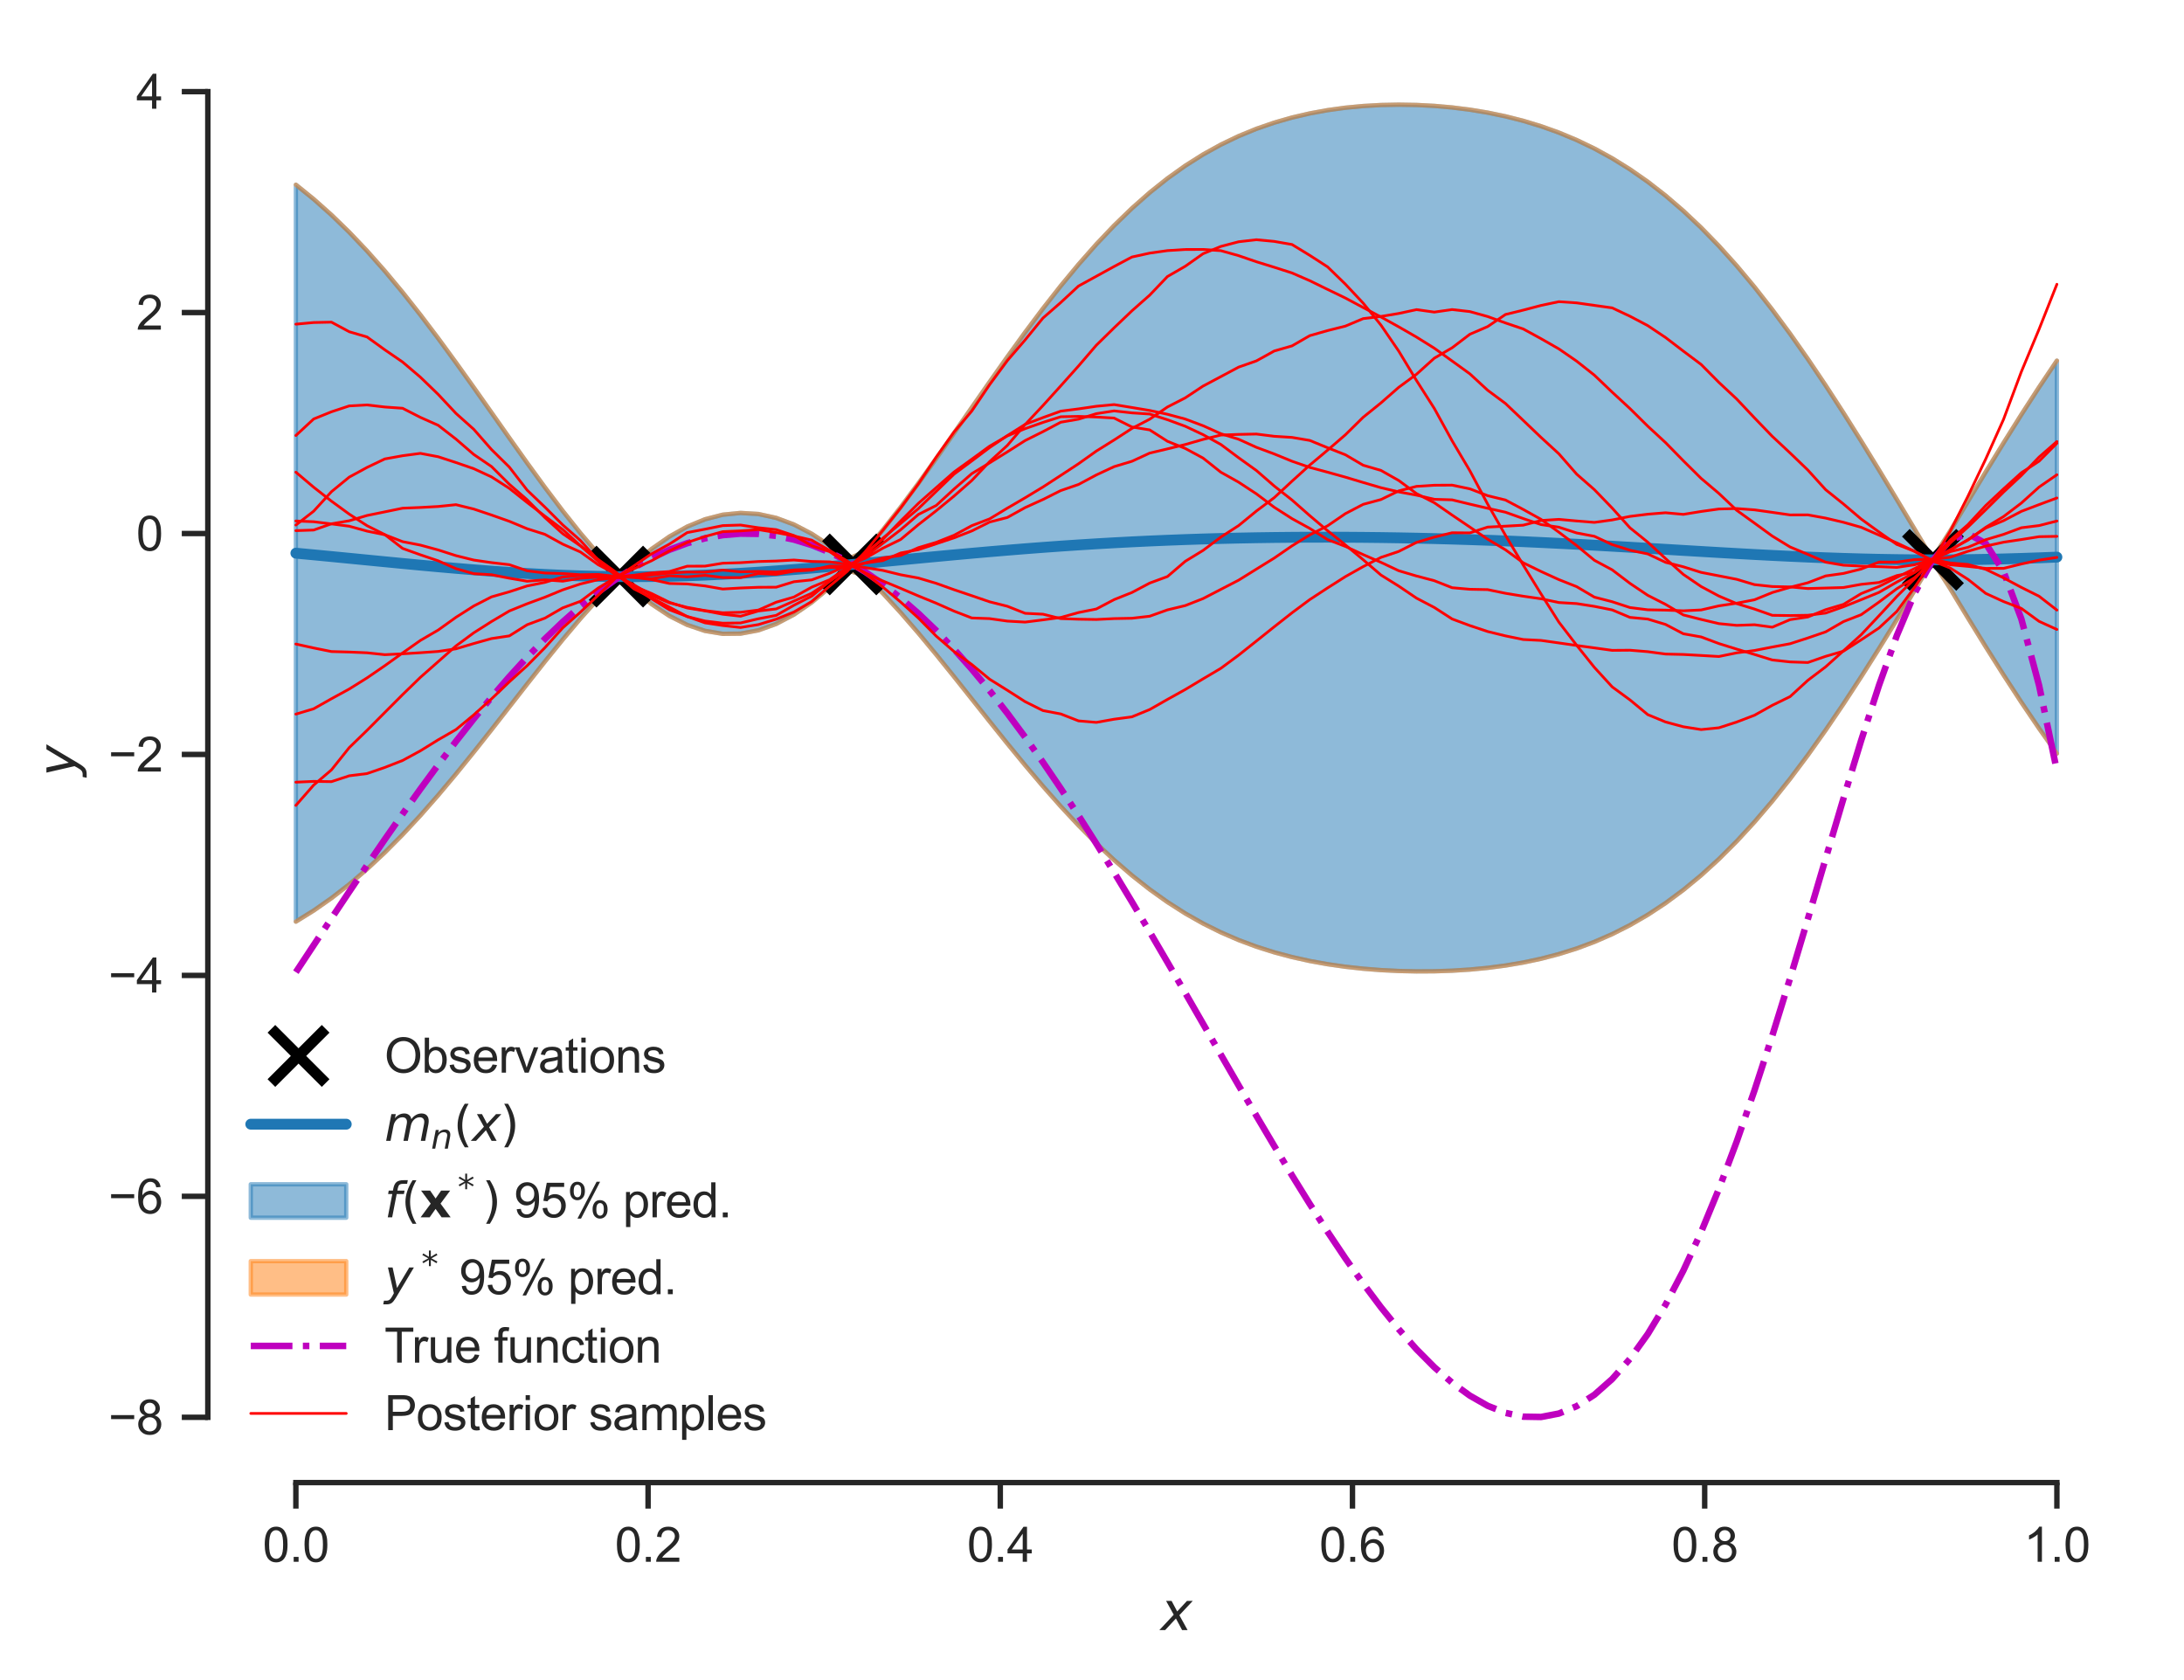 <?xml version="1.0" encoding="utf-8" standalone="no"?>
<!DOCTYPE svg PUBLIC "-//W3C//DTD SVG 1.1//EN"
  "http://www.w3.org/Graphics/SVG/1.1/DTD/svg11.dtd">
<svg xmlns:xlink="http://www.w3.org/1999/xlink" width="402.633pt" height="309.639pt" viewBox="0 0 402.633 309.639" xmlns="http://www.w3.org/2000/svg" version="1.1">
 <defs>
  <style type="text/css">*{stroke-linejoin: round; stroke-linecap: butt}</style>
 </defs>
 <g id="figure_1">
  <g id="patch_1">
   <path d="M 0 309.639 
L 402.633 309.639 
L 402.633 0 
L 0 0 
z
" style="fill: #ffffff"/>
  </g>
  <g id="axes_1">
   <g id="patch_2">
    <path d="M 38.313 273.312 
L 395.433 273.312 
L 395.433 7.2 
L 38.313 7.2 
z
" style="fill: #ffffff"/>
   </g>
   <g id="matplotlib.axis_1">
    <g id="xtick_1">
     <g id="line2d_1">
      <defs>
       <path id="m90cf945d8b" d="M 0 0 
L 0 4.8 
" style="stroke: #262626"/>
      </defs>
      <g>
       <use xlink:href="#m90cf945d8b" x="54.546" y="273.312" style="fill: #262626; stroke: #262626"/>
      </g>
     </g>
     <g id="text_1">
      <!-- 0.0 -->
      <g style="fill: #262626" transform="translate(48.43 287.911) scale(0.088 -0.088)">
       <defs>
        <path id="ArialMT-30" d="M 266 2259 
Q 266 3072 433 3567 
Q 600 4063 929 4331 
Q 1259 4600 1759 4600 
Q 2128 4600 2406 4451 
Q 2684 4303 2865 4023 
Q 3047 3744 3150 3342 
Q 3253 2941 3253 2259 
Q 3253 1453 3087 958 
Q 2922 463 2592 192 
Q 2263 -78 1759 -78 
Q 1097 -78 719 397 
Q 266 969 266 2259 
z
M 844 2259 
Q 844 1131 1108 757 
Q 1372 384 1759 384 
Q 2147 384 2411 759 
Q 2675 1134 2675 2259 
Q 2675 3391 2411 3762 
Q 2147 4134 1753 4134 
Q 1366 4134 1134 3806 
Q 844 3388 844 2259 
z
" transform="scale(0.016)"/>
        <path id="ArialMT-2e" d="M 581 0 
L 581 641 
L 1222 641 
L 1222 0 
L 581 0 
z
" transform="scale(0.016)"/>
       </defs>
       <use xlink:href="#ArialMT-30"/>
       <use xlink:href="#ArialMT-2e" x="55.615"/>
       <use xlink:href="#ArialMT-30" x="83.398"/>
      </g>
     </g>
    </g>
    <g id="xtick_2">
     <g id="line2d_2">
      <g>
       <use xlink:href="#m90cf945d8b" x="119.477" y="273.312" style="fill: #262626; stroke: #262626"/>
      </g>
     </g>
     <g id="text_2">
      <!-- 0.2 -->
      <g style="fill: #262626" transform="translate(113.361 287.911) scale(0.088 -0.088)">
       <defs>
        <path id="ArialMT-32" d="M 3222 541 
L 3222 0 
L 194 0 
Q 188 203 259 391 
Q 375 700 629 1000 
Q 884 1300 1366 1694 
Q 2113 2306 2375 2664 
Q 2638 3022 2638 3341 
Q 2638 3675 2398 3904 
Q 2159 4134 1775 4134 
Q 1369 4134 1125 3890 
Q 881 3647 878 3216 
L 300 3275 
Q 359 3922 746 4261 
Q 1134 4600 1788 4600 
Q 2447 4600 2831 4234 
Q 3216 3869 3216 3328 
Q 3216 3053 3103 2787 
Q 2991 2522 2730 2228 
Q 2469 1934 1863 1422 
Q 1356 997 1212 845 
Q 1069 694 975 541 
L 3222 541 
z
" transform="scale(0.016)"/>
       </defs>
       <use xlink:href="#ArialMT-30"/>
       <use xlink:href="#ArialMT-2e" x="55.615"/>
       <use xlink:href="#ArialMT-32" x="83.398"/>
      </g>
     </g>
    </g>
    <g id="xtick_3">
     <g id="line2d_3">
      <g>
       <use xlink:href="#m90cf945d8b" x="184.407" y="273.312" style="fill: #262626; stroke: #262626"/>
      </g>
     </g>
     <g id="text_3">
      <!-- 0.4 -->
      <g style="fill: #262626" transform="translate(178.291 287.911) scale(0.088 -0.088)">
       <defs>
        <path id="ArialMT-34" d="M 2069 0 
L 2069 1097 
L 81 1097 
L 81 1613 
L 2172 4581 
L 2631 4581 
L 2631 1613 
L 3250 1613 
L 3250 1097 
L 2631 1097 
L 2631 0 
L 2069 0 
z
M 2069 1613 
L 2069 3678 
L 634 1613 
L 2069 1613 
z
" transform="scale(0.016)"/>
       </defs>
       <use xlink:href="#ArialMT-30"/>
       <use xlink:href="#ArialMT-2e" x="55.615"/>
       <use xlink:href="#ArialMT-34" x="83.398"/>
      </g>
     </g>
    </g>
    <g id="xtick_4">
     <g id="line2d_4">
      <g>
       <use xlink:href="#m90cf945d8b" x="249.338" y="273.312" style="fill: #262626; stroke: #262626"/>
      </g>
     </g>
     <g id="text_4">
      <!-- 0.6 -->
      <g style="fill: #262626" transform="translate(243.222 287.911) scale(0.088 -0.088)">
       <defs>
        <path id="ArialMT-36" d="M 3184 3459 
L 2625 3416 
Q 2550 3747 2413 3897 
Q 2184 4138 1850 4138 
Q 1581 4138 1378 3988 
Q 1113 3794 959 3422 
Q 806 3050 800 2363 
Q 1003 2672 1297 2822 
Q 1591 2972 1913 2972 
Q 2475 2972 2870 2558 
Q 3266 2144 3266 1488 
Q 3266 1056 3080 686 
Q 2894 316 2569 119 
Q 2244 -78 1831 -78 
Q 1128 -78 684 439 
Q 241 956 241 2144 
Q 241 3472 731 4075 
Q 1159 4600 1884 4600 
Q 2425 4600 2770 4297 
Q 3116 3994 3184 3459 
z
M 888 1484 
Q 888 1194 1011 928 
Q 1134 663 1356 523 
Q 1578 384 1822 384 
Q 2178 384 2434 671 
Q 2691 959 2691 1453 
Q 2691 1928 2437 2201 
Q 2184 2475 1800 2475 
Q 1419 2475 1153 2201 
Q 888 1928 888 1484 
z
" transform="scale(0.016)"/>
       </defs>
       <use xlink:href="#ArialMT-30"/>
       <use xlink:href="#ArialMT-2e" x="55.615"/>
       <use xlink:href="#ArialMT-36" x="83.398"/>
      </g>
     </g>
    </g>
    <g id="xtick_5">
     <g id="line2d_5">
      <g>
       <use xlink:href="#m90cf945d8b" x="314.269" y="273.312" style="fill: #262626; stroke: #262626"/>
      </g>
     </g>
     <g id="text_5">
      <!-- 0.8 -->
      <g style="fill: #262626" transform="translate(308.153 287.911) scale(0.088 -0.088)">
       <defs>
        <path id="ArialMT-38" d="M 1131 2484 
Q 781 2613 612 2850 
Q 444 3088 444 3419 
Q 444 3919 803 4259 
Q 1163 4600 1759 4600 
Q 2359 4600 2725 4251 
Q 3091 3903 3091 3403 
Q 3091 3084 2923 2848 
Q 2756 2613 2416 2484 
Q 2838 2347 3058 2040 
Q 3278 1734 3278 1309 
Q 3278 722 2862 322 
Q 2447 -78 1769 -78 
Q 1091 -78 675 323 
Q 259 725 259 1325 
Q 259 1772 486 2073 
Q 713 2375 1131 2484 
z
M 1019 3438 
Q 1019 3113 1228 2906 
Q 1438 2700 1772 2700 
Q 2097 2700 2305 2904 
Q 2513 3109 2513 3406 
Q 2513 3716 2298 3927 
Q 2084 4138 1766 4138 
Q 1444 4138 1231 3931 
Q 1019 3725 1019 3438 
z
M 838 1322 
Q 838 1081 952 856 
Q 1066 631 1291 507 
Q 1516 384 1775 384 
Q 2178 384 2440 643 
Q 2703 903 2703 1303 
Q 2703 1709 2433 1975 
Q 2163 2241 1756 2241 
Q 1359 2241 1098 1978 
Q 838 1716 838 1322 
z
" transform="scale(0.016)"/>
       </defs>
       <use xlink:href="#ArialMT-30"/>
       <use xlink:href="#ArialMT-2e" x="55.615"/>
       <use xlink:href="#ArialMT-38" x="83.398"/>
      </g>
     </g>
    </g>
    <g id="xtick_6">
     <g id="line2d_6">
      <g>
       <use xlink:href="#m90cf945d8b" x="379.2" y="273.312" style="fill: #262626; stroke: #262626"/>
      </g>
     </g>
     <g id="text_6">
      <!-- 1.0 -->
      <g style="fill: #262626" transform="translate(373.084 287.911) scale(0.088 -0.088)">
       <defs>
        <path id="ArialMT-31" d="M 2384 0 
L 1822 0 
L 1822 3584 
Q 1619 3391 1289 3197 
Q 959 3003 697 2906 
L 697 3450 
Q 1169 3672 1522 3987 
Q 1875 4303 2022 4600 
L 2384 4600 
L 2384 0 
z
" transform="scale(0.016)"/>
       </defs>
       <use xlink:href="#ArialMT-31"/>
       <use xlink:href="#ArialMT-2e" x="55.615"/>
       <use xlink:href="#ArialMT-30" x="83.398"/>
      </g>
     </g>
    </g>
    <g id="text_7">
     <!-- $x$ -->
     <g style="fill: #262626" transform="translate(213.993 300.531) scale(0.096 -0.096)">
      <defs>
       <path id="DejaVuSans-Oblique-78" d="M 3841 3500 
L 2234 1784 
L 3219 0 
L 2559 0 
L 1819 1388 
L 531 0 
L -166 0 
L 1556 1844 
L 641 3500 
L 1300 3500 
L 1972 2234 
L 3144 3500 
L 3841 3500 
z
" transform="scale(0.016)"/>
      </defs>
      <use xlink:href="#DejaVuSans-Oblique-78" transform="translate(0 0.312)"/>
     </g>
    </g>
   </g>
   <g id="matplotlib.axis_2">
    <g id="ytick_1">
     <g id="line2d_7">
      <defs>
       <path id="me6af22c570" d="M 0 0 
L -4.8 0 
" style="stroke: #262626"/>
      </defs>
      <g>
       <use xlink:href="#me6af22c570" x="38.313" y="261.274" style="fill: #262626; stroke: #262626"/>
      </g>
     </g>
     <g id="text_8">
      <!-- −8 -->
      <g style="fill: #262626" transform="translate(19.98 264.423) scale(0.088 -0.088)">
       <defs>
        <path id="ArialMT-2212" d="M 3381 1997 
L 356 1997 
L 356 2522 
L 3381 2522 
L 3381 1997 
z
" transform="scale(0.016)"/>
       </defs>
       <use xlink:href="#ArialMT-2212"/>
       <use xlink:href="#ArialMT-38" x="58.398"/>
      </g>
     </g>
    </g>
    <g id="ytick_2">
     <g id="line2d_8">
      <g>
       <use xlink:href="#me6af22c570" x="38.313" y="220.544" style="fill: #262626; stroke: #262626"/>
      </g>
     </g>
     <g id="text_9">
      <!-- −6 -->
      <g style="fill: #262626" transform="translate(19.98 223.693) scale(0.088 -0.088)">
       <use xlink:href="#ArialMT-2212"/>
       <use xlink:href="#ArialMT-36" x="58.398"/>
      </g>
     </g>
    </g>
    <g id="ytick_3">
     <g id="line2d_9">
      <g>
       <use xlink:href="#me6af22c570" x="38.313" y="179.814" style="fill: #262626; stroke: #262626"/>
      </g>
     </g>
     <g id="text_10">
      <!-- −4 -->
      <g style="fill: #262626" transform="translate(19.98 182.963) scale(0.088 -0.088)">
       <use xlink:href="#ArialMT-2212"/>
       <use xlink:href="#ArialMT-34" x="58.398"/>
      </g>
     </g>
    </g>
    <g id="ytick_4">
     <g id="line2d_10">
      <g>
       <use xlink:href="#me6af22c570" x="38.313" y="139.084" style="fill: #262626; stroke: #262626"/>
      </g>
     </g>
     <g id="text_11">
      <!-- −2 -->
      <g style="fill: #262626" transform="translate(19.98 142.233) scale(0.088 -0.088)">
       <use xlink:href="#ArialMT-2212"/>
       <use xlink:href="#ArialMT-32" x="58.398"/>
      </g>
     </g>
    </g>
    <g id="ytick_5">
     <g id="line2d_11">
      <g>
       <use xlink:href="#me6af22c570" x="38.313" y="98.354" style="fill: #262626; stroke: #262626"/>
      </g>
     </g>
     <g id="text_12">
      <!-- 0 -->
      <g style="fill: #262626" transform="translate(25.119 101.503) scale(0.088 -0.088)">
       <use xlink:href="#ArialMT-30"/>
      </g>
     </g>
    </g>
    <g id="ytick_6">
     <g id="line2d_12">
      <g>
       <use xlink:href="#me6af22c570" x="38.313" y="57.624" style="fill: #262626; stroke: #262626"/>
      </g>
     </g>
     <g id="text_13">
      <!-- 2 -->
      <g style="fill: #262626" transform="translate(25.119 60.773) scale(0.088 -0.088)">
       <use xlink:href="#ArialMT-32"/>
      </g>
     </g>
    </g>
    <g id="ytick_7">
     <g id="line2d_13">
      <g>
       <use xlink:href="#me6af22c570" x="38.313" y="16.894" style="fill: #262626; stroke: #262626"/>
      </g>
     </g>
     <g id="text_14">
      <!-- 4 -->
      <g style="fill: #262626" transform="translate(25.119 20.043) scale(0.088 -0.088)">
       <use xlink:href="#ArialMT-34"/>
      </g>
     </g>
    </g>
    <g id="text_15">
     <!-- $y$ -->
     <g style="fill: #262626" transform="translate(13.963 143.136) rotate(-90) scale(0.096 -0.096)">
      <defs>
       <path id="DejaVuSans-Oblique-79" d="M 1588 -325 
Q 1188 -997 936 -1164 
Q 684 -1331 294 -1331 
L -159 -1331 
L -63 -850 
L 269 -850 
Q 509 -850 678 -719 
Q 847 -588 1056 -206 
L 1234 128 
L 459 3500 
L 1069 3500 
L 1650 819 
L 3256 3500 
L 3859 3500 
L 1588 -325 
z
" transform="scale(0.016)"/>
      </defs>
      <use xlink:href="#DejaVuSans-Oblique-79" transform="translate(0 0.312)"/>
     </g>
    </g>
   </g>
   <g id="PolyCollection_1">
    <defs>
     <path id="mf3a0a56486" d="M 54.546 -275.586 
L 54.546 -139.739 
L 57.825 -141.774 
L 61.104 -144.063 
L 64.384 -146.611 
L 67.663 -149.418 
L 70.942 -152.478 
L 74.222 -155.781 
L 77.501 -159.31 
L 80.78 -163.042 
L 84.06 -166.947 
L 87.339 -170.991 
L 90.618 -175.134 
L 93.898 -179.33 
L 97.177 -183.53 
L 100.456 -187.68 
L 103.736 -191.726 
L 107.015 -195.611 
L 110.294 -199.279 
L 113.574 -202.673 
L 116.853 -200.922 
L 120.132 -198.265 
L 123.412 -196.093 
L 126.691 -194.44 
L 129.97 -193.334 
L 133.25 -192.793 
L 136.529 -192.829 
L 139.808 -193.439 
L 143.088 -194.616 
L 146.367 -196.34 
L 149.646 -198.585 
L 152.926 -201.314 
L 156.205 -204.486 
L 159.484 -203.546 
L 162.764 -200.261 
L 166.043 -196.7 
L 169.322 -192.915 
L 172.602 -188.963 
L 175.881 -184.898 
L 179.16 -180.776 
L 182.44 -176.647 
L 185.719 -172.562 
L 188.998 -168.564 
L 192.278 -164.695 
L 195.557 -160.987 
L 198.837 -157.47 
L 202.116 -154.166 
L 205.395 -151.093 
L 208.675 -148.262 
L 211.954 -145.678 
L 215.233 -143.341 
L 218.513 -141.248 
L 221.792 -139.392 
L 225.071 -137.761 
L 228.351 -136.342 
L 231.63 -135.121 
L 234.909 -134.081 
L 238.189 -133.206 
L 241.468 -132.48 
L 244.747 -131.889 
L 248.027 -131.42 
L 251.306 -131.06 
L 254.585 -130.802 
L 257.865 -130.639 
L 261.144 -130.566 
L 264.423 -130.584 
L 267.703 -130.694 
L 270.982 -130.902 
L 274.261 -131.214 
L 277.541 -131.642 
L 280.82 -132.198 
L 284.099 -132.896 
L 287.379 -133.751 
L 290.658 -134.781 
L 293.937 -136.003 
L 297.217 -137.435 
L 300.496 -139.094 
L 303.775 -140.995 
L 307.055 -143.152 
L 310.334 -145.579 
L 313.613 -148.283 
L 316.893 -151.272 
L 320.172 -154.548 
L 323.451 -158.109 
L 326.731 -161.951 
L 330.01 -166.064 
L 333.289 -170.435 
L 336.569 -175.044 
L 339.848 -179.871 
L 343.127 -184.889 
L 346.407 -190.07 
L 349.686 -195.381 
L 352.965 -200.788 
L 356.245 -206.252 
L 359.524 -201.136 
L 362.803 -195.724 
L 366.083 -190.406 
L 369.362 -185.217 
L 372.641 -180.187 
L 375.921 -175.348 
L 379.2 -170.724 
L 379.2 -243.149 
L 379.2 -243.149 
L 375.921 -238.266 
L 372.641 -233.201 
L 369.362 -227.984 
L 366.083 -222.646 
L 362.803 -217.221 
L 359.524 -211.744 
L 356.245 -206.608 
L 352.965 -212.095 
L 349.686 -217.57 
L 346.407 -222.99 
L 343.127 -228.321 
L 339.848 -233.53 
L 336.569 -238.583 
L 333.289 -243.453 
L 330.01 -248.114 
L 326.731 -252.545 
L 323.451 -256.728 
L 320.172 -260.648 
L 316.893 -264.298 
L 313.613 -267.671 
L 310.334 -270.766 
L 307.055 -273.585 
L 303.775 -276.134 
L 300.496 -278.422 
L 297.217 -280.458 
L 293.937 -282.257 
L 290.658 -283.832 
L 287.379 -285.199 
L 284.099 -286.372 
L 280.82 -287.367 
L 277.541 -288.198 
L 274.261 -288.878 
L 270.982 -289.419 
L 267.703 -289.831 
L 264.423 -290.119 
L 261.144 -290.289 
L 257.865 -290.343 
L 254.585 -290.28 
L 251.306 -290.095 
L 248.027 -289.782 
L 244.747 -289.331 
L 241.468 -288.732 
L 238.189 -287.97 
L 234.909 -287.03 
L 231.63 -285.896 
L 228.351 -284.551 
L 225.071 -282.979 
L 221.792 -281.164 
L 218.513 -279.092 
L 215.233 -276.753 
L 211.954 -274.137 
L 208.675 -271.24 
L 205.395 -268.064 
L 202.116 -264.614 
L 198.837 -260.9 
L 195.557 -256.942 
L 192.278 -252.761 
L 188.998 -248.39 
L 185.719 -243.863 
L 182.44 -239.224 
L 179.16 -234.519 
L 175.881 -229.802 
L 172.602 -225.127 
L 169.322 -220.555 
L 166.043 -216.144 
L 162.764 -211.956 
L 159.484 -208.051 
L 156.205 -206.501 
L 152.926 -209.081 
L 149.646 -211.241 
L 146.367 -212.947 
L 143.088 -214.168 
L 139.808 -214.883 
L 136.529 -215.08 
L 133.25 -214.754 
L 129.97 -213.91 
L 126.691 -212.562 
L 123.412 -210.73 
L 120.132 -208.446 
L 116.853 -205.747 
L 113.574 -204.023 
L 110.294 -207.512 
L 107.015 -211.344 
L 103.736 -215.459 
L 100.456 -219.797 
L 97.177 -224.3 
L 93.898 -228.906 
L 90.618 -233.56 
L 87.339 -238.205 
L 84.06 -242.79 
L 80.78 -247.269 
L 77.501 -251.601 
L 74.222 -255.749 
L 70.942 -259.685 
L 67.663 -263.386 
L 64.384 -266.835 
L 61.104 -270.02 
L 57.825 -272.937 
L 54.546 -275.586 
z
" style="stroke: #1f77b4; stroke-opacity: 0.5; stroke-width: 0.8"/>
    </defs>
    <g clip-path="url(#pfa75df92ef)">
     <use xlink:href="#mf3a0a56486" x="0" y="309.639" style="fill: #1f77b4; fill-opacity: 0.5; stroke: #1f77b4; stroke-opacity: 0.5; stroke-width: 0.8"/>
    </g>
   </g>
   <g id="PolyCollection_2">
    <defs>
     <path id="m94951a1a7e" d="M 54.546 -139.739 
L 54.546 -139.739 
L 57.825 -141.774 
L 61.104 -144.063 
L 64.384 -146.611 
L 67.663 -149.418 
L 70.942 -152.478 
L 74.222 -155.781 
L 77.501 -159.31 
L 80.78 -163.042 
L 84.06 -166.947 
L 87.339 -170.991 
L 90.618 -175.134 
L 93.898 -179.33 
L 97.177 -183.53 
L 100.456 -187.68 
L 103.736 -191.726 
L 107.015 -195.611 
L 110.294 -199.279 
L 113.574 -202.673 
L 116.853 -200.922 
L 120.132 -198.265 
L 123.412 -196.093 
L 126.691 -194.44 
L 129.97 -193.334 
L 133.25 -192.793 
L 136.529 -192.829 
L 139.808 -193.439 
L 143.088 -194.616 
L 146.367 -196.34 
L 149.646 -198.585 
L 152.926 -201.314 
L 156.205 -204.486 
L 159.484 -203.546 
L 162.764 -200.261 
L 166.043 -196.7 
L 169.322 -192.915 
L 172.602 -188.963 
L 175.881 -184.898 
L 179.16 -180.776 
L 182.44 -176.647 
L 185.719 -172.562 
L 188.998 -168.564 
L 192.278 -164.695 
L 195.557 -160.987 
L 198.837 -157.47 
L 202.116 -154.166 
L 205.395 -151.093 
L 208.675 -148.262 
L 211.954 -145.678 
L 215.233 -143.341 
L 218.513 -141.248 
L 221.792 -139.392 
L 225.071 -137.761 
L 228.351 -136.342 
L 231.63 -135.121 
L 234.909 -134.081 
L 238.189 -133.206 
L 241.468 -132.48 
L 244.747 -131.889 
L 248.027 -131.42 
L 251.306 -131.06 
L 254.585 -130.802 
L 257.865 -130.639 
L 261.144 -130.566 
L 264.423 -130.584 
L 267.703 -130.694 
L 270.982 -130.902 
L 274.261 -131.214 
L 277.541 -131.642 
L 280.82 -132.198 
L 284.099 -132.896 
L 287.379 -133.751 
L 290.658 -134.781 
L 293.937 -136.003 
L 297.217 -137.435 
L 300.496 -139.094 
L 303.775 -140.995 
L 307.055 -143.152 
L 310.334 -145.579 
L 313.613 -148.283 
L 316.893 -151.272 
L 320.172 -154.548 
L 323.451 -158.109 
L 326.731 -161.951 
L 330.01 -166.064 
L 333.289 -170.435 
L 336.569 -175.044 
L 339.848 -179.871 
L 343.127 -184.889 
L 346.407 -190.07 
L 349.686 -195.381 
L 352.965 -200.788 
L 356.245 -206.252 
L 359.524 -201.136 
L 362.803 -195.724 
L 366.083 -190.406 
L 369.362 -185.217 
L 372.641 -180.187 
L 375.921 -175.348 
L 379.2 -170.724 
L 379.2 -170.724 
L 379.2 -170.724 
L 375.921 -175.348 
L 372.641 -180.187 
L 369.362 -185.217 
L 366.083 -190.406 
L 362.803 -195.724 
L 359.524 -201.136 
L 356.245 -206.252 
L 352.965 -200.788 
L 349.686 -195.381 
L 346.407 -190.07 
L 343.127 -184.889 
L 339.848 -179.871 
L 336.569 -175.044 
L 333.289 -170.435 
L 330.01 -166.064 
L 326.731 -161.951 
L 323.451 -158.109 
L 320.172 -154.548 
L 316.893 -151.272 
L 313.613 -148.283 
L 310.334 -145.579 
L 307.055 -143.152 
L 303.775 -140.995 
L 300.496 -139.094 
L 297.217 -137.435 
L 293.937 -136.003 
L 290.658 -134.781 
L 287.379 -133.751 
L 284.099 -132.896 
L 280.82 -132.198 
L 277.541 -131.642 
L 274.261 -131.214 
L 270.982 -130.902 
L 267.703 -130.694 
L 264.423 -130.584 
L 261.144 -130.566 
L 257.865 -130.639 
L 254.585 -130.802 
L 251.306 -131.06 
L 248.027 -131.42 
L 244.747 -131.889 
L 241.468 -132.48 
L 238.189 -133.206 
L 234.909 -134.081 
L 231.63 -135.121 
L 228.351 -136.342 
L 225.071 -137.761 
L 221.792 -139.392 
L 218.513 -141.248 
L 215.233 -143.341 
L 211.954 -145.678 
L 208.675 -148.262 
L 205.395 -151.093 
L 202.116 -154.166 
L 198.837 -157.47 
L 195.557 -160.987 
L 192.278 -164.695 
L 188.998 -168.564 
L 185.719 -172.562 
L 182.44 -176.647 
L 179.16 -180.776 
L 175.881 -184.898 
L 172.602 -188.963 
L 169.322 -192.915 
L 166.043 -196.7 
L 162.764 -200.261 
L 159.484 -203.546 
L 156.205 -204.486 
L 152.926 -201.314 
L 149.646 -198.585 
L 146.367 -196.34 
L 143.088 -194.616 
L 139.808 -193.439 
L 136.529 -192.829 
L 133.25 -192.793 
L 129.97 -193.334 
L 126.691 -194.44 
L 123.412 -196.093 
L 120.132 -198.265 
L 116.853 -200.922 
L 113.574 -202.673 
L 110.294 -199.279 
L 107.015 -195.611 
L 103.736 -191.726 
L 100.456 -187.68 
L 97.177 -183.53 
L 93.898 -179.33 
L 90.618 -175.134 
L 87.339 -170.991 
L 84.06 -166.947 
L 80.78 -163.042 
L 77.501 -159.31 
L 74.222 -155.781 
L 70.942 -152.478 
L 67.663 -149.418 
L 64.384 -146.611 
L 61.104 -144.063 
L 57.825 -141.774 
L 54.546 -139.739 
z
" style="stroke: #ff7f0e; stroke-opacity: 0.5; stroke-width: 0.8"/>
    </defs>
    <g clip-path="url(#pfa75df92ef)">
     <use xlink:href="#m94951a1a7e" x="0" y="309.639" style="fill: #ff7f0e; fill-opacity: 0.5; stroke: #ff7f0e; stroke-opacity: 0.5; stroke-width: 0.8"/>
    </g>
   </g>
   <g id="PolyCollection_3">
    <defs>
     <path id="m672158ccef" d="M 54.546 -275.586 
L 54.546 -275.586 
L 57.825 -272.937 
L 61.104 -270.02 
L 64.384 -266.835 
L 67.663 -263.386 
L 70.942 -259.685 
L 74.222 -255.749 
L 77.501 -251.601 
L 80.78 -247.269 
L 84.06 -242.79 
L 87.339 -238.205 
L 90.618 -233.56 
L 93.898 -228.906 
L 97.177 -224.3 
L 100.456 -219.797 
L 103.736 -215.459 
L 107.015 -211.344 
L 110.294 -207.512 
L 113.574 -204.023 
L 116.853 -205.747 
L 120.132 -208.446 
L 123.412 -210.73 
L 126.691 -212.562 
L 129.97 -213.91 
L 133.25 -214.754 
L 136.529 -215.08 
L 139.808 -214.883 
L 143.088 -214.168 
L 146.367 -212.947 
L 149.646 -211.241 
L 152.926 -209.081 
L 156.205 -206.501 
L 159.484 -208.051 
L 162.764 -211.956 
L 166.043 -216.144 
L 169.322 -220.555 
L 172.602 -225.127 
L 175.881 -229.802 
L 179.16 -234.519 
L 182.44 -239.224 
L 185.719 -243.863 
L 188.998 -248.39 
L 192.278 -252.761 
L 195.557 -256.942 
L 198.837 -260.9 
L 202.116 -264.614 
L 205.395 -268.064 
L 208.675 -271.24 
L 211.954 -274.137 
L 215.233 -276.753 
L 218.513 -279.092 
L 221.792 -281.164 
L 225.071 -282.979 
L 228.351 -284.551 
L 231.63 -285.896 
L 234.909 -287.03 
L 238.189 -287.97 
L 241.468 -288.732 
L 244.747 -289.331 
L 248.027 -289.782 
L 251.306 -290.095 
L 254.585 -290.28 
L 257.865 -290.343 
L 261.144 -290.289 
L 264.423 -290.119 
L 267.703 -289.831 
L 270.982 -289.419 
L 274.261 -288.878 
L 277.541 -288.198 
L 280.82 -287.367 
L 284.099 -286.372 
L 287.379 -285.199 
L 290.658 -283.832 
L 293.937 -282.257 
L 297.217 -280.458 
L 300.496 -278.422 
L 303.775 -276.134 
L 307.055 -273.585 
L 310.334 -270.766 
L 313.613 -267.671 
L 316.893 -264.298 
L 320.172 -260.648 
L 323.451 -256.728 
L 326.731 -252.545 
L 330.01 -248.114 
L 333.289 -243.453 
L 336.569 -238.583 
L 339.848 -233.53 
L 343.127 -228.321 
L 346.407 -222.99 
L 349.686 -217.57 
L 352.965 -212.095 
L 356.245 -206.608 
L 359.524 -211.744 
L 362.803 -217.221 
L 366.083 -222.646 
L 369.362 -227.984 
L 372.641 -233.201 
L 375.921 -238.266 
L 379.2 -243.149 
L 379.2 -243.149 
L 379.2 -243.149 
L 375.921 -238.266 
L 372.641 -233.201 
L 369.362 -227.984 
L 366.083 -222.646 
L 362.803 -217.221 
L 359.524 -211.744 
L 356.245 -206.608 
L 352.965 -212.095 
L 349.686 -217.57 
L 346.407 -222.99 
L 343.127 -228.321 
L 339.848 -233.53 
L 336.569 -238.583 
L 333.289 -243.453 
L 330.01 -248.114 
L 326.731 -252.545 
L 323.451 -256.728 
L 320.172 -260.648 
L 316.893 -264.298 
L 313.613 -267.671 
L 310.334 -270.766 
L 307.055 -273.585 
L 303.775 -276.134 
L 300.496 -278.422 
L 297.217 -280.458 
L 293.937 -282.257 
L 290.658 -283.832 
L 287.379 -285.199 
L 284.099 -286.372 
L 280.82 -287.367 
L 277.541 -288.198 
L 274.261 -288.878 
L 270.982 -289.419 
L 267.703 -289.831 
L 264.423 -290.119 
L 261.144 -290.289 
L 257.865 -290.343 
L 254.585 -290.28 
L 251.306 -290.095 
L 248.027 -289.782 
L 244.747 -289.331 
L 241.468 -288.732 
L 238.189 -287.97 
L 234.909 -287.03 
L 231.63 -285.896 
L 228.351 -284.551 
L 225.071 -282.979 
L 221.792 -281.164 
L 218.513 -279.092 
L 215.233 -276.753 
L 211.954 -274.137 
L 208.675 -271.24 
L 205.395 -268.064 
L 202.116 -264.614 
L 198.837 -260.9 
L 195.557 -256.942 
L 192.278 -252.761 
L 188.998 -248.39 
L 185.719 -243.863 
L 182.44 -239.224 
L 179.16 -234.519 
L 175.881 -229.802 
L 172.602 -225.127 
L 169.322 -220.555 
L 166.043 -216.144 
L 162.764 -211.956 
L 159.484 -208.051 
L 156.205 -206.501 
L 152.926 -209.081 
L 149.646 -211.241 
L 146.367 -212.947 
L 143.088 -214.168 
L 139.808 -214.883 
L 136.529 -215.08 
L 133.25 -214.754 
L 129.97 -213.91 
L 126.691 -212.562 
L 123.412 -210.73 
L 120.132 -208.446 
L 116.853 -205.747 
L 113.574 -204.023 
L 110.294 -207.512 
L 107.015 -211.344 
L 103.736 -215.459 
L 100.456 -219.797 
L 97.177 -224.3 
L 93.898 -228.906 
L 90.618 -233.56 
L 87.339 -238.205 
L 84.06 -242.79 
L 80.78 -247.269 
L 77.501 -251.601 
L 74.222 -255.749 
L 70.942 -259.685 
L 67.663 -263.386 
L 64.384 -266.835 
L 61.104 -270.02 
L 57.825 -272.937 
L 54.546 -275.586 
z
" style="stroke: #ff7f0e; stroke-opacity: 0.5; stroke-width: 0.8"/>
    </defs>
    <g clip-path="url(#pfa75df92ef)">
     <use xlink:href="#m672158ccef" x="0" y="309.639" style="fill: #ff7f0e; fill-opacity: 0.5; stroke: #ff7f0e; stroke-opacity: 0.5; stroke-width: 0.8"/>
    </g>
   </g>
   <g id="line2d_14">
    <defs>
     <path id="mb6c7ad4a3f" d="M -5 5 
L 5 -5 
M -5 -5 
L 5 5 
" style="stroke: #000000; stroke-width: 2"/>
    </defs>
    <g clip-path="url(#pfa75df92ef)">
     <use xlink:href="#mb6c7ad4a3f" x="356.35" y="103.209" style="stroke: #000000; stroke-width: 2"/>
     <use xlink:href="#mb6c7ad4a3f" x="157.258" y="104.049" style="stroke: #000000; stroke-width: 2"/>
     <use xlink:href="#mb6c7ad4a3f" x="114.256" y="106.297" style="stroke: #000000; stroke-width: 2"/>
    </g>
   </g>
   <g id="line2d_15">
    <path d="M 54.546 101.977 
L 57.825 102.284 
L 61.104 102.598 
L 64.384 102.917 
L 67.663 103.238 
L 70.942 103.558 
L 74.222 103.874 
L 77.501 104.184 
L 80.78 104.484 
L 84.06 104.771 
L 87.339 105.041 
L 90.618 105.292 
L 93.898 105.521 
L 97.177 105.725 
L 100.456 105.901 
L 103.736 106.047 
L 107.015 106.162 
L 110.294 106.244 
L 113.574 106.291 
L 116.853 106.305 
L 120.132 106.283 
L 123.412 106.228 
L 126.691 106.139 
L 129.97 106.018 
L 133.25 105.866 
L 136.529 105.685 
L 139.808 105.478 
L 143.088 105.247 
L 146.367 104.996 
L 149.646 104.726 
L 152.926 104.442 
L 156.205 104.146 
L 159.484 103.841 
L 162.764 103.53 
L 166.043 103.217 
L 169.322 102.904 
L 172.602 102.594 
L 175.881 102.289 
L 179.16 101.992 
L 182.44 101.704 
L 185.719 101.427 
L 188.998 101.162 
L 192.278 100.911 
L 195.557 100.675 
L 198.837 100.454 
L 202.116 100.249 
L 205.395 100.061 
L 208.675 99.888 
L 211.954 99.732 
L 215.233 99.593 
L 218.513 99.469 
L 221.792 99.361 
L 225.071 99.269 
L 228.351 99.193 
L 231.63 99.131 
L 234.909 99.084 
L 238.189 99.052 
L 241.468 99.033 
L 244.747 99.029 
L 248.027 99.039 
L 251.306 99.062 
L 254.585 99.098 
L 257.865 99.148 
L 261.144 99.212 
L 264.423 99.288 
L 267.703 99.377 
L 270.982 99.479 
L 274.261 99.593 
L 277.541 99.719 
L 280.82 99.857 
L 284.099 100.006 
L 287.379 100.165 
L 290.658 100.333 
L 293.937 100.509 
L 297.217 100.693 
L 300.496 100.882 
L 303.775 101.075 
L 307.055 101.271 
L 310.334 101.467 
L 313.613 101.662 
L 316.893 101.855 
L 320.172 102.041 
L 323.451 102.221 
L 326.731 102.391 
L 330.01 102.55 
L 333.289 102.695 
L 336.569 102.826 
L 339.848 102.939 
L 343.127 103.034 
L 346.407 103.109 
L 349.686 103.164 
L 352.965 103.198 
L 356.245 103.209 
L 359.524 103.199 
L 362.803 103.167 
L 366.083 103.113 
L 369.362 103.039 
L 372.641 102.945 
L 375.921 102.833 
L 379.2 102.703 
" clip-path="url(#pfa75df92ef)" style="fill: none; stroke: #1f77b4; stroke-width: 2; stroke-linecap: round"/>
   </g>
   <g id="line2d_16">
    <path d="M 54.546 179.219 
L 57.825 174.25 
L 61.104 169.298 
L 64.384 164.384 
L 67.663 159.524 
L 70.942 154.738 
L 74.222 150.043 
L 77.501 145.456 
L 80.78 140.996 
L 84.06 136.678 
L 87.339 132.52 
L 90.618 128.537 
L 93.898 124.744 
L 97.177 121.156 
L 100.456 117.787 
L 103.736 114.65 
L 107.015 111.759 
L 110.294 109.123 
L 113.574 106.755 
L 116.853 104.664 
L 120.132 102.859 
L 123.412 101.349 
L 126.691 100.14 
L 129.97 99.238 
L 133.25 98.648 
L 136.529 98.374 
L 139.808 98.419 
L 143.088 98.786 
L 146.367 99.473 
L 149.646 100.482 
L 152.926 101.809 
L 156.205 103.454 
L 159.484 105.411 
L 162.764 107.676 
L 166.043 110.243 
L 169.322 113.104 
L 172.602 116.251 
L 175.881 119.675 
L 179.16 123.365 
L 182.44 127.31 
L 185.719 131.496 
L 188.998 135.909 
L 192.278 140.536 
L 195.557 145.359 
L 198.837 150.361 
L 202.116 155.525 
L 205.395 160.831 
L 208.675 166.258 
L 211.954 171.786 
L 215.233 177.391 
L 218.513 183.05 
L 221.792 188.739 
L 225.071 194.431 
L 228.351 200.099 
L 231.63 205.716 
L 234.909 211.253 
L 238.189 216.678 
L 241.468 221.96 
L 244.747 227.067 
L 248.027 231.964 
L 251.306 236.617 
L 254.585 240.989 
L 257.865 245.042 
L 261.144 248.739 
L 264.423 252.039 
L 267.703 254.903 
L 270.982 257.288 
L 274.261 259.154 
L 277.541 260.459 
L 280.82 261.16 
L 284.099 261.216 
L 287.379 260.587 
L 290.658 259.234 
L 293.937 257.122 
L 297.217 254.218 
L 300.496 250.495 
L 303.775 245.93 
L 307.055 240.513 
L 310.334 234.238 
L 313.613 227.116 
L 316.893 219.17 
L 320.172 210.444 
L 323.451 201.001 
L 326.731 190.93 
L 330.01 180.348 
L 333.289 169.404 
L 336.569 158.286 
L 339.848 147.217 
L 343.127 136.464 
L 346.407 126.335 
L 349.686 117.181 
L 352.965 109.387 
L 356.245 103.368 
L 359.524 99.553 
L 362.803 98.365 
L 366.083 100.196 
L 369.362 105.366 
L 372.641 114.082 
L 375.921 126.381 
L 379.2 142.071 
" clip-path="url(#pfa75df92ef)" style="fill: none; stroke-dasharray: 7.68,1.92,1.2,1.92; stroke-dashoffset: 0; stroke: #bf00bf; stroke-width: 1.2"/>
   </g>
   <g id="line2d_17">
    <path d="M 54.546 118.729 
L 57.825 119.452 
L 61.104 120.113 
L 64.384 120.202 
L 67.663 120.341 
L 70.942 120.689 
L 74.222 120.528 
L 77.501 120.326 
L 80.78 120.093 
L 84.06 119.609 
L 87.339 118.634 
L 90.618 117.717 
L 93.898 117.225 
L 97.177 115.169 
L 100.456 113.952 
L 103.736 112.061 
L 107.015 110.845 
L 110.294 108.392 
L 113.574 106.385 
L 116.853 104.86 
L 120.132 103.367 
L 123.412 101.545 
L 126.691 100.001 
L 129.97 98.905 
L 133.25 98.008 
L 136.529 97.867 
L 139.808 97.632 
L 143.088 98.174 
L 146.367 98.805 
L 149.646 99.57 
L 152.926 101.465 
L 156.205 103.428 
L 159.484 105.697 
L 162.764 108.239 
L 166.043 110.988 
L 169.322 113.946 
L 172.602 117.269 
L 175.881 120.108 
L 179.16 122.503 
L 182.44 125.212 
L 185.719 127.256 
L 188.998 129.356 
L 192.278 130.993 
L 195.557 131.613 
L 198.837 132.894 
L 202.116 133.172 
L 205.395 132.585 
L 208.675 132.15 
L 211.954 130.803 
L 215.233 128.934 
L 218.513 127.111 
L 221.792 125.144 
L 225.071 123.203 
L 228.351 120.775 
L 231.63 118.171 
L 234.909 115.549 
L 238.189 112.969 
L 241.468 110.531 
L 244.747 108.384 
L 248.027 106.302 
L 251.306 104.455 
L 254.585 102.756 
L 257.865 101.656 
L 261.144 99.991 
L 264.423 99.014 
L 267.703 98.211 
L 270.982 98.239 
L 274.261 97.167 
L 277.541 96.999 
L 280.82 96.815 
L 284.099 95.953 
L 287.379 95.743 
L 290.658 96.038 
L 293.937 96.302 
L 297.217 95.849 
L 300.496 95.197 
L 303.775 94.791 
L 307.055 94.525 
L 310.334 94.823 
L 313.613 94.289 
L 316.893 93.833 
L 320.172 93.75 
L 323.451 93.992 
L 326.731 94.45 
L 330.01 94.923 
L 333.289 94.916 
L 336.569 95.512 
L 339.848 96.283 
L 343.127 97.209 
L 346.407 98.646 
L 349.686 100.082 
L 352.965 101.644 
L 356.245 103.399 
L 359.524 104.708 
L 362.803 106.797 
L 366.083 109.391 
L 369.362 110.892 
L 372.641 112.156 
L 375.921 114.548 
L 379.2 116.038 
" clip-path="url(#pfa75df92ef)" style="fill: none; stroke: #ff0000; stroke-width: 0.5; stroke-linecap: round"/>
   </g>
   <g id="line2d_18">
    <path d="M 54.546 144.194 
L 57.825 144.047 
L 61.104 144.096 
L 64.384 143.015 
L 67.663 142.606 
L 70.942 141.476 
L 74.222 140.192 
L 77.501 138.411 
L 80.78 136.384 
L 84.06 134.497 
L 87.339 131.784 
L 90.618 128.831 
L 93.898 125.697 
L 97.177 122.717 
L 100.456 119.403 
L 103.736 115.753 
L 107.015 112.841 
L 110.294 109.718 
L 113.574 106.495 
L 116.853 104.322 
L 120.132 102.083 
L 123.412 100.302 
L 126.691 98.181 
L 129.97 97.557 
L 133.25 96.894 
L 136.529 96.793 
L 139.808 97.289 
L 143.088 97.635 
L 146.367 98.721 
L 149.646 100.617 
L 152.926 101.687 
L 156.205 103.898 
L 159.484 105.613 
L 162.764 107.098 
L 166.043 108.463 
L 169.322 109.861 
L 172.602 111.202 
L 175.881 112.657 
L 179.16 113.923 
L 182.44 114.041 
L 185.719 114.5 
L 188.998 114.683 
L 192.278 114.271 
L 195.557 113.828 
L 198.837 112.921 
L 202.116 112.265 
L 205.395 110.537 
L 208.675 109.226 
L 211.954 107.489 
L 215.233 106.282 
L 218.513 103.474 
L 221.792 101.469 
L 225.071 99.009 
L 228.351 96.89 
L 231.63 94.204 
L 234.909 91.744 
L 238.189 88.705 
L 241.468 85.733 
L 244.747 82.985 
L 248.027 80.155 
L 251.306 76.925 
L 254.585 74.276 
L 257.865 71.401 
L 261.144 68.991 
L 264.423 66.03 
L 267.703 64.114 
L 270.982 61.617 
L 274.261 60.203 
L 277.541 57.976 
L 280.82 57.17 
L 284.099 56.307 
L 287.379 55.614 
L 290.658 55.834 
L 293.937 56.298 
L 297.217 56.757 
L 300.496 58.3 
L 303.775 60.026 
L 307.055 62.221 
L 310.334 64.727 
L 313.613 67.187 
L 316.893 70.5 
L 320.172 73.561 
L 323.451 77.04 
L 326.731 80.442 
L 330.01 83.503 
L 333.289 86.658 
L 336.569 90.275 
L 339.848 92.907 
L 343.127 95.691 
L 346.407 98.069 
L 349.686 100.363 
L 352.965 101.633 
L 356.245 103.327 
L 359.524 104.113 
L 362.803 104.411 
L 366.083 104.779 
L 369.362 104.777 
L 372.641 103.973 
L 375.921 103.261 
L 379.2 102.759 
" clip-path="url(#pfa75df92ef)" style="fill: none; stroke: #ff0000; stroke-width: 0.5; stroke-linecap: round"/>
   </g>
   <g id="line2d_19">
    <path d="M 54.546 148.472 
L 57.825 144.729 
L 61.104 141.928 
L 64.384 137.822 
L 67.663 134.639 
L 70.942 131.342 
L 74.222 128.051 
L 77.501 124.864 
L 80.78 121.974 
L 84.06 119.078 
L 87.339 116.658 
L 90.618 114.574 
L 93.898 112.631 
L 97.177 111.303 
L 100.456 110.095 
L 103.736 108.742 
L 107.015 107.649 
L 110.294 106.861 
L 113.574 106.515 
L 116.853 106.314 
L 120.132 106.005 
L 123.412 105.63 
L 126.691 105.457 
L 129.97 105.469 
L 133.25 105.102 
L 136.529 105.412 
L 139.808 105.343 
L 143.088 105.453 
L 146.367 105.064 
L 149.646 104.957 
L 152.926 104.594 
L 156.205 104.588 
L 159.484 103.807 
L 162.764 103.34 
L 166.043 101.941 
L 169.322 101.332 
L 172.602 100.242 
L 175.881 99.149 
L 179.16 97.877 
L 182.44 96.237 
L 185.719 95.393 
L 188.998 93.567 
L 192.278 92.08 
L 195.557 90.437 
L 198.837 89.307 
L 202.116 87.551 
L 205.395 86.025 
L 208.675 85.038 
L 211.954 83.526 
L 215.233 82.749 
L 218.513 81.945 
L 221.792 81.005 
L 225.071 80.201 
L 228.351 80.081 
L 231.63 80.016 
L 234.909 80.43 
L 238.189 80.636 
L 241.468 81.194 
L 244.747 82.54 
L 248.027 83.835 
L 251.306 85.762 
L 254.585 86.72 
L 257.865 88.578 
L 261.144 90.992 
L 264.423 92.682 
L 267.703 94.952 
L 270.982 97.169 
L 274.261 99.403 
L 277.541 101.356 
L 280.82 103.752 
L 284.099 105.35 
L 287.379 106.846 
L 290.658 108.145 
L 293.937 110.08 
L 297.217 110.928 
L 300.496 112 
L 303.775 112.413 
L 307.055 112.474 
L 310.334 112.602 
L 313.613 112.442 
L 316.893 111.688 
L 320.172 111.199 
L 323.451 110.566 
L 326.731 109.233 
L 330.01 108.266 
L 333.289 107.43 
L 336.569 106.171 
L 339.848 105.713 
L 343.127 104.897 
L 346.407 103.617 
L 349.686 103.63 
L 352.965 103.16 
L 356.245 103.102 
L 359.524 103.783 
L 362.803 104.056 
L 366.083 104.955 
L 369.362 106.53 
L 372.641 108.281 
L 375.921 109.918 
L 379.2 112.467 
" clip-path="url(#pfa75df92ef)" style="fill: none; stroke: #ff0000; stroke-width: 0.5; stroke-linecap: round"/>
   </g>
   <g id="line2d_20">
    <path d="M 54.546 97.822 
L 57.825 97.713 
L 61.104 96.562 
L 64.384 96.002 
L 67.663 95.03 
L 70.942 94.361 
L 74.222 93.686 
L 77.501 93.551 
L 80.78 93.371 
L 84.06 93.037 
L 87.339 93.842 
L 90.618 94.943 
L 93.898 96.101 
L 97.177 97.467 
L 100.456 98.504 
L 103.736 100.308 
L 107.015 101.76 
L 110.294 104.115 
L 113.574 105.842 
L 116.853 108.029 
L 120.132 109.415 
L 123.412 111.034 
L 126.691 112.083 
L 129.97 112.605 
L 133.25 113.235 
L 136.529 113.6 
L 139.808 112.635 
L 143.088 112.255 
L 146.367 110.803 
L 149.646 109.366 
L 152.926 107.177 
L 156.205 104.92 
L 159.484 102.254 
L 162.764 99.206 
L 166.043 96.491 
L 169.322 93.753 
L 172.602 90.58 
L 175.881 87.411 
L 179.16 84.973 
L 182.44 82.508 
L 185.719 80.296 
L 188.998 78.227 
L 192.278 76.979 
L 195.557 75.795 
L 198.837 75.375 
L 202.116 74.895 
L 205.395 74.587 
L 208.675 75.122 
L 211.954 75.669 
L 215.233 76.371 
L 218.513 77.252 
L 221.792 78.481 
L 225.071 79.955 
L 228.351 80.977 
L 231.63 82.465 
L 234.909 83.684 
L 238.189 85.03 
L 241.468 86.168 
L 244.747 87.048 
L 248.027 87.96 
L 251.306 88.946 
L 254.585 89.904 
L 257.865 90.678 
L 261.144 91.282 
L 264.423 92.045 
L 267.703 92.145 
L 270.982 92.938 
L 274.261 93.7 
L 277.541 94.425 
L 280.82 95.593 
L 284.099 96.704 
L 287.379 97.185 
L 290.658 98.245 
L 293.937 98.868 
L 297.217 100.392 
L 300.496 101.436 
L 303.775 102.113 
L 307.055 103.666 
L 310.334 104.487 
L 313.613 105.519 
L 316.893 106.155 
L 320.172 106.796 
L 323.451 107.775 
L 326.731 108.126 
L 330.01 108.196 
L 333.289 108.495 
L 336.569 108.404 
L 339.848 108.31 
L 343.127 107.72 
L 346.407 107.38 
L 349.686 106.111 
L 352.965 105.478 
L 356.245 103.107 
L 359.524 101.362 
L 362.803 99.572 
L 366.083 97.207 
L 369.362 95.231 
L 372.641 92.741 
L 375.921 89.787 
L 379.2 87.523 
" clip-path="url(#pfa75df92ef)" style="fill: none; stroke: #ff0000; stroke-width: 0.5; stroke-linecap: round"/>
   </g>
   <g id="line2d_21">
    <path d="M 54.546 131.648 
L 57.825 130.666 
L 61.104 128.813 
L 64.384 127.019 
L 67.663 124.969 
L 70.942 122.721 
L 74.222 120.37 
L 77.501 118.063 
L 80.78 116.151 
L 84.06 113.8 
L 87.339 111.711 
L 90.618 110.031 
L 93.898 109.095 
L 97.177 108.019 
L 100.456 107.36 
L 103.736 106.373 
L 107.015 106.086 
L 110.294 106.083 
L 113.574 106.26 
L 116.853 106.423 
L 120.132 106.844 
L 123.412 107.562 
L 126.691 107.649 
L 129.97 108.016 
L 133.25 108.586 
L 136.529 108.395 
L 139.808 108.267 
L 143.088 108.248 
L 146.367 107.24 
L 149.646 106.901 
L 152.926 105.696 
L 156.205 104.236 
L 159.484 102.936 
L 162.764 101.053 
L 166.043 99.452 
L 169.322 96.709 
L 172.602 94.149 
L 175.881 91.45 
L 179.16 88.574 
L 182.44 85.106 
L 185.719 82.105 
L 188.998 78.255 
L 192.278 74.757 
L 195.557 71.131 
L 198.837 67.46 
L 202.116 63.639 
L 205.395 60.43 
L 208.675 57.3 
L 211.954 54.407 
L 215.233 50.973 
L 218.513 49.083 
L 221.792 46.771 
L 225.071 45.43 
L 228.351 44.568 
L 231.63 44.193 
L 234.909 44.503 
L 238.189 45.074 
L 241.468 47.077 
L 244.747 49.196 
L 248.027 52.382 
L 251.306 55.88 
L 254.585 59.932 
L 257.865 64.727 
L 261.144 70.154 
L 264.423 75.295 
L 267.703 81.257 
L 270.982 86.789 
L 274.261 92.939 
L 277.541 98.683 
L 280.82 104.17 
L 284.099 109.491 
L 287.379 114.678 
L 290.658 118.945 
L 293.937 123.039 
L 297.217 126.625 
L 300.496 129.026 
L 303.775 131.74 
L 307.055 133.095 
L 310.334 133.976 
L 313.613 134.495 
L 316.893 134.165 
L 320.172 133.103 
L 323.451 131.855 
L 326.731 130.022 
L 330.01 128.419 
L 333.289 125.415 
L 336.569 122.928 
L 339.848 119.976 
L 343.127 117.001 
L 346.407 113.51 
L 349.686 109.965 
L 352.965 106.703 
L 356.245 103.175 
L 359.524 99.574 
L 362.803 96.717 
L 366.083 93.196 
L 369.362 90.121 
L 372.641 87.154 
L 375.921 85.014 
L 379.2 81.716 
" clip-path="url(#pfa75df92ef)" style="fill: none; stroke: #ff0000; stroke-width: 0.5; stroke-linecap: round"/>
   </g>
   <g id="line2d_22">
    <path d="M 54.546 96.043 
L 57.825 96.181 
L 61.104 96.58 
L 64.384 97.007 
L 67.663 97.912 
L 70.942 98.58 
L 74.222 99.852 
L 77.501 100.488 
L 80.78 101.379 
L 84.06 102.432 
L 87.339 103.244 
L 90.618 103.719 
L 93.898 104.099 
L 97.177 105.221 
L 100.456 105.635 
L 103.736 105.731 
L 107.015 105.952 
L 110.294 105.896 
L 113.574 106.274 
L 116.853 106.442 
L 120.132 106.685 
L 123.412 106.145 
L 126.691 106.334 
L 129.97 106.066 
L 133.25 106.465 
L 136.529 106.483 
L 139.808 105.736 
L 143.088 105.884 
L 146.367 105.299 
L 149.646 105.096 
L 152.926 104.353 
L 156.205 104.398 
L 159.484 103.799 
L 162.764 102.853 
L 166.043 102.405 
L 169.322 100.957 
L 172.602 99.979 
L 175.881 98.677 
L 179.16 96.901 
L 182.44 95.655 
L 185.719 93.67 
L 188.998 91.759 
L 192.278 89.774 
L 195.557 87.642 
L 198.837 85.486 
L 202.116 83.153 
L 205.395 81.109 
L 208.675 78.979 
L 211.954 77.276 
L 215.233 75.024 
L 218.513 73.342 
L 221.792 71.171 
L 225.071 69.431 
L 228.351 67.677 
L 231.63 66.526 
L 234.909 64.709 
L 238.189 63.764 
L 241.468 61.876 
L 244.747 60.944 
L 248.027 60.118 
L 251.306 58.739 
L 254.585 58.336 
L 257.865 57.786 
L 261.144 57.079 
L 264.423 57.536 
L 267.703 57.065 
L 270.982 57.44 
L 274.261 58.352 
L 277.541 59.535 
L 280.82 60.642 
L 284.099 62.436 
L 287.379 64.312 
L 290.658 66.574 
L 293.937 69.165 
L 297.217 72.293 
L 300.496 75.324 
L 303.775 78.565 
L 307.055 81.597 
L 310.334 84.944 
L 313.613 88.189 
L 316.893 90.964 
L 320.172 94.073 
L 323.451 96.433 
L 326.731 98.821 
L 330.01 100.83 
L 333.289 102.2 
L 336.569 103.634 
L 339.848 104.194 
L 343.127 104.363 
L 346.407 104.462 
L 349.686 104.594 
L 352.965 104.114 
L 356.245 103.123 
L 359.524 102.726 
L 362.803 101.626 
L 366.083 100.676 
L 369.362 99.953 
L 372.641 99.463 
L 375.921 98.936 
L 379.2 98.874 
" clip-path="url(#pfa75df92ef)" style="fill: none; stroke: #ff0000; stroke-width: 0.5; stroke-linecap: round"/>
   </g>
   <g id="line2d_23">
    <path d="M 54.546 59.76 
L 57.825 59.458 
L 61.104 59.388 
L 64.384 61.155 
L 67.663 62.116 
L 70.942 64.487 
L 74.222 66.738 
L 77.501 69.531 
L 80.78 72.702 
L 84.06 76.205 
L 87.339 79.139 
L 90.618 82.877 
L 93.898 86.109 
L 97.177 90.35 
L 100.456 93.488 
L 103.736 96.759 
L 107.015 99.648 
L 110.294 103.294 
L 113.574 105.766 
L 116.853 108.551 
L 120.132 110.21 
L 123.412 111.921 
L 126.691 113.66 
L 129.97 114.484 
L 133.25 114.882 
L 136.529 114.839 
L 139.808 114.069 
L 143.088 113.445 
L 146.367 111.579 
L 149.646 109.895 
L 152.926 107.184 
L 156.205 104.764 
L 159.484 101.913 
L 162.764 99.424 
L 166.043 96.043 
L 169.322 92.78 
L 172.602 89.89 
L 175.881 87.014 
L 179.16 84.65 
L 182.44 82.251 
L 185.719 80.348 
L 188.998 79.019 
L 192.278 77.87 
L 195.557 76.827 
L 198.837 76.76 
L 202.116 76.875 
L 205.395 77.072 
L 208.675 78.715 
L 211.954 79.253 
L 215.233 81.353 
L 218.513 82.673 
L 221.792 84.447 
L 225.071 87.054 
L 228.351 88.892 
L 231.63 91.042 
L 234.909 93.513 
L 238.189 95.61 
L 241.468 97.417 
L 244.747 99.478 
L 248.027 100.728 
L 251.306 102.239 
L 254.585 103.667 
L 257.865 105.213 
L 261.144 106.186 
L 264.423 107.05 
L 267.703 108.344 
L 270.982 108.633 
L 274.261 108.697 
L 277.541 109.372 
L 280.82 109.911 
L 284.099 110.384 
L 287.379 111.076 
L 290.658 111.27 
L 293.937 111.783 
L 297.217 112.438 
L 300.496 113.814 
L 303.775 114.126 
L 307.055 115.114 
L 310.334 116.834 
L 313.613 117.415 
L 316.893 118.643 
L 320.172 119.665 
L 323.451 120.649 
L 326.731 121.664 
L 330.01 122.023 
L 333.289 122.133 
L 336.569 120.994 
L 339.848 120.045 
L 343.127 117.943 
L 346.407 115.766 
L 349.686 112.715 
L 352.965 108.264 
L 356.245 103.422 
L 359.524 97.95 
L 362.803 91.481 
L 366.083 84.614 
L 369.362 77.312 
L 372.641 68.542 
L 375.921 60.677 
L 379.2 52.407 
" clip-path="url(#pfa75df92ef)" style="fill: none; stroke: #ff0000; stroke-width: 0.5; stroke-linecap: round"/>
   </g>
   <g id="line2d_24">
    <path d="M 54.546 80.284 
L 57.825 77.24 
L 61.104 75.914 
L 64.384 74.828 
L 67.663 74.65 
L 70.942 75.031 
L 74.222 75.262 
L 77.501 76.94 
L 80.78 78.399 
L 84.06 80.945 
L 87.339 83.777 
L 90.618 86.01 
L 93.898 89.276 
L 97.177 92.13 
L 100.456 95.419 
L 103.736 98.381 
L 107.015 100.637 
L 110.294 103.485 
L 113.574 106.077 
L 116.853 107.797 
L 120.132 109.76 
L 123.412 111.134 
L 126.691 111.968 
L 129.97 112.562 
L 133.25 112.961 
L 136.529 112.873 
L 139.808 112.463 
L 143.088 111.019 
L 146.367 110.065 
L 149.646 108.24 
L 152.926 106.878 
L 156.205 104.595 
L 159.484 102.63 
L 162.764 100.162 
L 166.043 97.663 
L 169.322 94.834 
L 172.602 93.179 
L 175.881 90.16 
L 179.16 87.314 
L 182.44 85.328 
L 185.719 83.298 
L 188.998 81.212 
L 192.278 79.573 
L 195.557 77.836 
L 198.837 77.27 
L 202.116 76.259 
L 205.395 75.747 
L 208.675 76.114 
L 211.954 76.323 
L 215.233 77.38 
L 218.513 78.583 
L 221.792 80.127 
L 225.071 81.937 
L 228.351 84.386 
L 231.63 86.742 
L 234.909 89.594 
L 238.189 92.178 
L 241.468 95.064 
L 244.747 97.837 
L 248.027 100.453 
L 251.306 103.181 
L 254.585 106.004 
L 257.865 108.05 
L 261.144 110.268 
L 264.423 111.986 
L 267.703 114.105 
L 270.982 115.328 
L 274.261 116.42 
L 277.541 117.223 
L 280.82 117.894 
L 284.099 118.061 
L 287.379 118.524 
L 290.658 118.991 
L 293.937 119.438 
L 297.217 119.892 
L 300.496 119.867 
L 303.775 120.134 
L 307.055 120.574 
L 310.334 120.65 
L 313.613 120.835 
L 316.893 121.023 
L 320.172 120.352 
L 323.451 119.919 
L 326.731 119.279 
L 330.01 118.671 
L 333.289 117.609 
L 336.569 116.484 
L 339.848 114.594 
L 343.127 113.313 
L 346.407 110.99 
L 349.686 108.529 
L 352.965 106.489 
L 356.245 103.588 
L 359.524 100.11 
L 362.803 97.166 
L 366.083 93.974 
L 369.362 90.719 
L 372.641 87.656 
L 375.921 84.258 
L 379.2 81.393 
" clip-path="url(#pfa75df92ef)" style="fill: none; stroke: #ff0000; stroke-width: 0.5; stroke-linecap: round"/>
   </g>
   <g id="line2d_25">
    <path d="M 54.546 87.046 
L 57.825 89.815 
L 61.104 92.386 
L 64.384 94.777 
L 67.663 96.908 
L 70.942 98.555 
L 74.222 101.098 
L 77.501 102.276 
L 80.78 103.381 
L 84.06 104.827 
L 87.339 105.757 
L 90.618 105.95 
L 93.898 106.591 
L 97.177 107.151 
L 100.456 106.894 
L 103.736 107.139 
L 107.015 106.598 
L 110.294 106.386 
L 113.574 106.349 
L 116.853 106.043 
L 120.132 105.613 
L 123.412 105.357 
L 126.691 104.377 
L 129.97 104.363 
L 133.25 103.826 
L 136.529 103.728 
L 139.808 103.515 
L 143.088 103.422 
L 146.367 103.238 
L 149.646 103.504 
L 152.926 103.576 
L 156.205 104.043 
L 159.484 104.631 
L 162.764 105.153 
L 166.043 105.956 
L 169.322 106.56 
L 172.602 107.537 
L 175.881 108.709 
L 179.16 109.815 
L 182.44 110.939 
L 185.719 111.765 
L 188.998 113.064 
L 192.278 113.225 
L 195.557 114.037 
L 198.837 114.15 
L 202.116 114.202 
L 205.395 114.038 
L 208.675 113.975 
L 211.954 113.598 
L 215.233 112.427 
L 218.513 111.638 
L 221.792 110.349 
L 225.071 108.65 
L 228.351 106.954 
L 231.63 104.914 
L 234.909 102.884 
L 238.189 100.629 
L 241.468 98.603 
L 244.747 96.934 
L 248.027 94.691 
L 251.306 92.977 
L 254.585 92.091 
L 257.865 90.498 
L 261.144 89.661 
L 264.423 89.454 
L 267.703 89.434 
L 270.982 90.118 
L 274.261 91.38 
L 277.541 92.175 
L 280.82 93.918 
L 284.099 95.742 
L 287.379 98.104 
L 290.658 100.573 
L 293.937 103.288 
L 297.217 105.049 
L 300.496 107.542 
L 303.775 109.745 
L 307.055 111.414 
L 310.334 113.36 
L 313.613 114.191 
L 316.893 114.963 
L 320.172 115.285 
L 323.451 115.171 
L 326.731 115.622 
L 330.01 114.231 
L 333.289 113.735 
L 336.569 112.395 
L 339.848 111.419 
L 343.127 109.425 
L 346.407 108.112 
L 349.686 106.449 
L 352.965 104.812 
L 356.245 103.209 
L 359.524 101.699 
L 362.803 100.897 
L 366.083 99.49 
L 369.362 98.512 
L 372.641 97.292 
L 375.921 96.887 
L 379.2 96.048 
" clip-path="url(#pfa75df92ef)" style="fill: none; stroke: #ff0000; stroke-width: 0.5; stroke-linecap: round"/>
   </g>
   <g id="line2d_26">
    <path d="M 54.546 96.791 
L 57.825 94.237 
L 61.104 90.644 
L 64.384 87.955 
L 67.663 86.171 
L 70.942 84.604 
L 74.222 84.012 
L 77.501 83.578 
L 80.78 84.197 
L 84.06 85.271 
L 87.339 86.401 
L 90.618 87.918 
L 93.898 90.027 
L 97.177 92.628 
L 100.456 95.149 
L 103.736 97.615 
L 107.015 100.602 
L 110.294 103.154 
L 113.574 105.506 
L 116.853 108.226 
L 120.132 110.398 
L 123.412 112.411 
L 126.691 113.647 
L 129.97 114.82 
L 133.25 115.312 
L 136.529 115.675 
L 139.808 115.143 
L 143.088 114.15 
L 146.367 112.816 
L 149.646 110.897 
L 152.926 108.067 
L 156.205 105.32 
L 159.484 101.735 
L 162.764 97.757 
L 166.043 93.633 
L 169.322 89.182 
L 172.602 84.274 
L 175.881 79.653 
L 179.16 75.766 
L 182.44 70.918 
L 185.719 66.471 
L 188.998 62.652 
L 192.278 58.63 
L 195.557 55.768 
L 198.837 52.727 
L 202.116 50.929 
L 205.395 49.127 
L 208.675 47.381 
L 211.954 46.663 
L 215.233 46.198 
L 218.513 45.993 
L 221.792 45.985 
L 225.071 46.211 
L 228.351 47.13 
L 231.63 48.254 
L 234.909 49.267 
L 238.189 50.319 
L 241.468 51.748 
L 244.747 53.353 
L 248.027 54.94 
L 251.306 56.694 
L 254.585 58.433 
L 257.865 60.252 
L 261.144 62.142 
L 264.423 64.191 
L 267.703 66.548 
L 270.982 68.921 
L 274.261 71.944 
L 277.541 74.382 
L 280.82 77.504 
L 284.099 80.638 
L 287.379 83.648 
L 290.658 87.396 
L 293.937 90.272 
L 297.217 93.665 
L 300.496 97.303 
L 303.775 99.951 
L 307.055 102.971 
L 310.334 105.893 
L 313.613 108.125 
L 316.893 109.881 
L 320.172 111.274 
L 323.451 112.275 
L 326.731 113.433 
L 330.01 113.477 
L 333.289 113.422 
L 336.569 113.018 
L 339.848 111.857 
L 343.127 110.55 
L 346.407 109.205 
L 349.686 107.302 
L 352.965 105.547 
L 356.245 103.278 
L 359.524 101.419 
L 362.803 99.475 
L 366.083 97.34 
L 369.362 95.986 
L 372.641 94.269 
L 375.921 93.022 
L 379.2 91.801 
" clip-path="url(#pfa75df92ef)" style="fill: none; stroke: #ff0000; stroke-width: 0.5; stroke-linecap: round"/>
   </g>
   <g id="line2d_27"/>
   <g id="patch_3">
    <path d="M 38.313 261.274 
L 38.313 16.894 
" style="fill: none; stroke: #262626; stroke-linejoin: miter; stroke-linecap: square"/>
   </g>
   <g id="patch_4">
    <path d="M 54.546 273.312 
L 379.2 273.312 
" style="fill: none; stroke: #262626; stroke-linejoin: miter; stroke-linecap: square"/>
   </g>
   <g id="legend_1">
    <g id="line2d_28">
     <g>
      <use xlink:href="#mb6c7ad4a3f" x="55.033" y="194.659" style="stroke: #000000; stroke-width: 2"/>
     </g>
    </g>
    <g id="text_16">
     <!-- Observations -->
     <g style="fill: #262626" transform="translate(70.873 197.739) scale(0.088 -0.088)">
      <defs>
       <path id="ArialMT-4f" d="M 309 2231 
Q 309 3372 921 4017 
Q 1534 4663 2503 4663 
Q 3138 4663 3647 4359 
Q 4156 4056 4423 3514 
Q 4691 2972 4691 2284 
Q 4691 1588 4409 1038 
Q 4128 488 3612 205 
Q 3097 -78 2500 -78 
Q 1853 -78 1343 234 
Q 834 547 571 1087 
Q 309 1628 309 2231 
z
M 934 2222 
Q 934 1394 1379 917 
Q 1825 441 2497 441 
Q 3181 441 3623 922 
Q 4066 1403 4066 2288 
Q 4066 2847 3877 3264 
Q 3688 3681 3323 3911 
Q 2959 4141 2506 4141 
Q 1863 4141 1398 3698 
Q 934 3256 934 2222 
z
" transform="scale(0.016)"/>
       <path id="ArialMT-62" d="M 941 0 
L 419 0 
L 419 4581 
L 981 4581 
L 981 2947 
Q 1338 3394 1891 3394 
Q 2197 3394 2470 3270 
Q 2744 3147 2920 2923 
Q 3097 2700 3197 2384 
Q 3297 2069 3297 1709 
Q 3297 856 2875 390 
Q 2453 -75 1863 -75 
Q 1275 -75 941 416 
L 941 0 
z
M 934 1684 
Q 934 1088 1097 822 
Q 1363 388 1816 388 
Q 2184 388 2453 708 
Q 2722 1028 2722 1663 
Q 2722 2313 2464 2622 
Q 2206 2931 1841 2931 
Q 1472 2931 1203 2611 
Q 934 2291 934 1684 
z
" transform="scale(0.016)"/>
       <path id="ArialMT-73" d="M 197 991 
L 753 1078 
Q 800 744 1014 566 
Q 1228 388 1613 388 
Q 2000 388 2187 545 
Q 2375 703 2375 916 
Q 2375 1106 2209 1216 
Q 2094 1291 1634 1406 
Q 1016 1563 777 1677 
Q 538 1791 414 1992 
Q 291 2194 291 2438 
Q 291 2659 392 2848 
Q 494 3038 669 3163 
Q 800 3259 1026 3326 
Q 1253 3394 1513 3394 
Q 1903 3394 2198 3281 
Q 2494 3169 2634 2976 
Q 2775 2784 2828 2463 
L 2278 2388 
Q 2241 2644 2061 2787 
Q 1881 2931 1553 2931 
Q 1166 2931 1000 2803 
Q 834 2675 834 2503 
Q 834 2394 903 2306 
Q 972 2216 1119 2156 
Q 1203 2125 1616 2013 
Q 2213 1853 2448 1751 
Q 2684 1650 2818 1456 
Q 2953 1263 2953 975 
Q 2953 694 2789 445 
Q 2625 197 2315 61 
Q 2006 -75 1616 -75 
Q 969 -75 630 194 
Q 291 463 197 991 
z
" transform="scale(0.016)"/>
       <path id="ArialMT-65" d="M 2694 1069 
L 3275 997 
Q 3138 488 2766 206 
Q 2394 -75 1816 -75 
Q 1088 -75 661 373 
Q 234 822 234 1631 
Q 234 2469 665 2931 
Q 1097 3394 1784 3394 
Q 2450 3394 2872 2941 
Q 3294 2488 3294 1666 
Q 3294 1616 3291 1516 
L 816 1516 
Q 847 969 1125 678 
Q 1403 388 1819 388 
Q 2128 388 2347 550 
Q 2566 713 2694 1069 
z
M 847 1978 
L 2700 1978 
Q 2663 2397 2488 2606 
Q 2219 2931 1791 2931 
Q 1403 2931 1139 2672 
Q 875 2413 847 1978 
z
" transform="scale(0.016)"/>
       <path id="ArialMT-72" d="M 416 0 
L 416 3319 
L 922 3319 
L 922 2816 
Q 1116 3169 1280 3281 
Q 1444 3394 1641 3394 
Q 1925 3394 2219 3213 
L 2025 2691 
Q 1819 2813 1613 2813 
Q 1428 2813 1281 2702 
Q 1134 2591 1072 2394 
Q 978 2094 978 1738 
L 978 0 
L 416 0 
z
" transform="scale(0.016)"/>
       <path id="ArialMT-76" d="M 1344 0 
L 81 3319 
L 675 3319 
L 1388 1331 
Q 1503 1009 1600 663 
Q 1675 925 1809 1294 
L 2547 3319 
L 3125 3319 
L 1869 0 
L 1344 0 
z
" transform="scale(0.016)"/>
       <path id="ArialMT-61" d="M 2588 409 
Q 2275 144 1986 34 
Q 1697 -75 1366 -75 
Q 819 -75 525 192 
Q 231 459 231 875 
Q 231 1119 342 1320 
Q 453 1522 633 1644 
Q 813 1766 1038 1828 
Q 1203 1872 1538 1913 
Q 2219 1994 2541 2106 
Q 2544 2222 2544 2253 
Q 2544 2597 2384 2738 
Q 2169 2928 1744 2928 
Q 1347 2928 1158 2789 
Q 969 2650 878 2297 
L 328 2372 
Q 403 2725 575 2942 
Q 747 3159 1072 3276 
Q 1397 3394 1825 3394 
Q 2250 3394 2515 3294 
Q 2781 3194 2906 3042 
Q 3031 2891 3081 2659 
Q 3109 2516 3109 2141 
L 3109 1391 
Q 3109 606 3145 398 
Q 3181 191 3288 0 
L 2700 0 
Q 2613 175 2588 409 
z
M 2541 1666 
Q 2234 1541 1622 1453 
Q 1275 1403 1131 1340 
Q 988 1278 909 1158 
Q 831 1038 831 891 
Q 831 666 1001 516 
Q 1172 366 1500 366 
Q 1825 366 2078 508 
Q 2331 650 2450 897 
Q 2541 1088 2541 1459 
L 2541 1666 
z
" transform="scale(0.016)"/>
       <path id="ArialMT-74" d="M 1650 503 
L 1731 6 
Q 1494 -44 1306 -44 
Q 1000 -44 831 53 
Q 663 150 594 308 
Q 525 466 525 972 
L 525 2881 
L 113 2881 
L 113 3319 
L 525 3319 
L 525 4141 
L 1084 4478 
L 1084 3319 
L 1650 3319 
L 1650 2881 
L 1084 2881 
L 1084 941 
Q 1084 700 1114 631 
Q 1144 563 1211 522 
Q 1278 481 1403 481 
Q 1497 481 1650 503 
z
" transform="scale(0.016)"/>
       <path id="ArialMT-69" d="M 425 3934 
L 425 4581 
L 988 4581 
L 988 3934 
L 425 3934 
z
M 425 0 
L 425 3319 
L 988 3319 
L 988 0 
L 425 0 
z
" transform="scale(0.016)"/>
       <path id="ArialMT-6f" d="M 213 1659 
Q 213 2581 725 3025 
Q 1153 3394 1769 3394 
Q 2453 3394 2887 2945 
Q 3322 2497 3322 1706 
Q 3322 1066 3130 698 
Q 2938 331 2570 128 
Q 2203 -75 1769 -75 
Q 1072 -75 642 372 
Q 213 819 213 1659 
z
M 791 1659 
Q 791 1022 1069 705 
Q 1347 388 1769 388 
Q 2188 388 2466 706 
Q 2744 1025 2744 1678 
Q 2744 2294 2464 2611 
Q 2184 2928 1769 2928 
Q 1347 2928 1069 2612 
Q 791 2297 791 1659 
z
" transform="scale(0.016)"/>
       <path id="ArialMT-6e" d="M 422 0 
L 422 3319 
L 928 3319 
L 928 2847 
Q 1294 3394 1984 3394 
Q 2284 3394 2536 3286 
Q 2788 3178 2913 3003 
Q 3038 2828 3088 2588 
Q 3119 2431 3119 2041 
L 3119 0 
L 2556 0 
L 2556 2019 
Q 2556 2363 2490 2533 
Q 2425 2703 2258 2804 
Q 2091 2906 1866 2906 
Q 1506 2906 1245 2678 
Q 984 2450 984 1813 
L 984 0 
L 422 0 
z
" transform="scale(0.016)"/>
      </defs>
      <use xlink:href="#ArialMT-4f"/>
      <use xlink:href="#ArialMT-62" x="77.783"/>
      <use xlink:href="#ArialMT-73" x="133.398"/>
      <use xlink:href="#ArialMT-65" x="183.398"/>
      <use xlink:href="#ArialMT-72" x="239.014"/>
      <use xlink:href="#ArialMT-76" x="272.314"/>
      <use xlink:href="#ArialMT-61" x="322.314"/>
      <use xlink:href="#ArialMT-74" x="377.93"/>
      <use xlink:href="#ArialMT-69" x="405.713"/>
      <use xlink:href="#ArialMT-6f" x="427.93"/>
      <use xlink:href="#ArialMT-6e" x="483.545"/>
      <use xlink:href="#ArialMT-73" x="539.16"/>
     </g>
    </g>
    <g id="line2d_29">
     <path d="M 46.233 207.243 
L 55.033 207.243 
L 63.833 207.243 
" style="fill: none; stroke: #1f77b4; stroke-width: 2; stroke-linecap: round"/>
    </g>
    <g id="text_17">
     <!-- $m_n(x)$ -->
     <g style="fill: #262626" transform="translate(70.873 210.323) scale(0.088 -0.088)">
      <defs>
       <path id="DejaVuSans-Oblique-6d" d="M 5747 2113 
L 5338 0 
L 4763 0 
L 5166 2094 
Q 5191 2228 5203 2325 
Q 5216 2422 5216 2491 
Q 5216 2772 5059 2928 
Q 4903 3084 4622 3084 
Q 4203 3084 3875 2770 
Q 3547 2456 3450 1953 
L 3066 0 
L 2491 0 
L 2900 2094 
Q 2925 2209 2937 2307 
Q 2950 2406 2950 2484 
Q 2950 2769 2794 2926 
Q 2638 3084 2363 3084 
Q 1938 3084 1609 2770 
Q 1281 2456 1184 1953 
L 800 0 
L 225 0 
L 909 3500 
L 1484 3500 
L 1375 2956 
Q 1609 3263 1923 3423 
Q 2238 3584 2597 3584 
Q 2978 3584 3223 3384 
Q 3469 3184 3519 2828 
Q 3781 3197 4126 3390 
Q 4472 3584 4856 3584 
Q 5306 3584 5551 3325 
Q 5797 3066 5797 2591 
Q 5797 2488 5784 2364 
Q 5772 2241 5747 2113 
z
" transform="scale(0.016)"/>
       <path id="DejaVuSans-Oblique-6e" d="M 3566 2113 
L 3156 0 
L 2578 0 
L 2988 2091 
Q 3016 2238 3031 2350 
Q 3047 2463 3047 2528 
Q 3047 2791 2881 2937 
Q 2716 3084 2419 3084 
Q 1956 3084 1622 2776 
Q 1288 2469 1184 1941 
L 800 0 
L 225 0 
L 903 3500 
L 1478 3500 
L 1363 2950 
Q 1603 3253 1940 3418 
Q 2278 3584 2650 3584 
Q 3113 3584 3367 3334 
Q 3622 3084 3622 2631 
Q 3622 2519 3608 2391 
Q 3594 2263 3566 2113 
z
" transform="scale(0.016)"/>
       <path id="DejaVuSans-28" d="M 1984 4856 
Q 1566 4138 1362 3434 
Q 1159 2731 1159 2009 
Q 1159 1288 1364 580 
Q 1569 -128 1984 -844 
L 1484 -844 
Q 1016 -109 783 600 
Q 550 1309 550 2009 
Q 550 2706 781 3412 
Q 1013 4119 1484 4856 
L 1984 4856 
z
" transform="scale(0.016)"/>
       <path id="DejaVuSans-29" d="M 513 4856 
L 1013 4856 
Q 1481 4119 1714 3412 
Q 1947 2706 1947 2009 
Q 1947 1309 1714 600 
Q 1481 -109 1013 -844 
L 513 -844 
Q 928 -128 1133 580 
Q 1338 1288 1338 2009 
Q 1338 2731 1133 3434 
Q 928 4138 513 4856 
z
" transform="scale(0.016)"/>
      </defs>
      <use xlink:href="#DejaVuSans-Oblique-6d" transform="translate(0 0.125)"/>
      <use xlink:href="#DejaVuSans-Oblique-6e" transform="translate(97.412 -16.281) scale(0.7)"/>
      <use xlink:href="#DejaVuSans-28" transform="translate(144.512 0.125)"/>
      <use xlink:href="#DejaVuSans-Oblique-78" transform="translate(183.525 0.125)"/>
      <use xlink:href="#DejaVuSans-29" transform="translate(242.705 0.125)"/>
     </g>
    </g>
    <g id="patch_5">
     <path d="M 46.233 224.48 
L 63.833 224.48 
L 63.833 218.32 
L 46.233 218.32 
z
" style="fill: #1f77b4; fill-opacity: 0.5; stroke: #1f77b4; stroke-opacity: 0.5; stroke-width: 0.8; stroke-linejoin: miter"/>
    </g>
    <g id="text_18">
     <!-- $f(\mathbf{x}^*)$ 95% pred. -->
     <g style="fill: #262626" transform="translate(70.873 224.48) scale(0.088 -0.088)">
      <defs>
       <path id="DejaVuSans-Oblique-66" d="M 3059 4863 
L 2969 4384 
L 2419 4384 
Q 2106 4384 1964 4261 
Q 1822 4138 1753 3809 
L 1691 3500 
L 2638 3500 
L 2553 3053 
L 1606 3053 
L 1013 0 
L 434 0 
L 1031 3053 
L 481 3053 
L 563 3500 
L 1113 3500 
L 1159 3744 
Q 1278 4363 1576 4613 
Q 1875 4863 2516 4863 
L 3059 4863 
z
" transform="scale(0.016)"/>
       <path id="DejaVuSans-Bold-78" d="M 1422 1791 
L 159 3500 
L 1344 3500 
L 2059 2463 
L 2784 3500 
L 3969 3500 
L 2706 1797 
L 4031 0 
L 2847 0 
L 2059 1106 
L 1281 0 
L 97 0 
L 1422 1791 
z
" transform="scale(0.016)"/>
       <path id="DejaVuSans-2a" d="M 3009 3897 
L 1888 3291 
L 3009 2681 
L 2828 2375 
L 1778 3009 
L 1778 1831 
L 1422 1831 
L 1422 3009 
L 372 2375 
L 191 2681 
L 1313 3291 
L 191 3897 
L 372 4206 
L 1422 3572 
L 1422 4750 
L 1778 4750 
L 1778 3572 
L 2828 4206 
L 3009 3897 
z
" transform="scale(0.016)"/>
       <path id="ArialMT-20" transform="scale(0.016)"/>
       <path id="ArialMT-39" d="M 350 1059 
L 891 1109 
Q 959 728 1153 556 
Q 1347 384 1650 384 
Q 1909 384 2104 503 
Q 2300 622 2425 820 
Q 2550 1019 2634 1356 
Q 2719 1694 2719 2044 
Q 2719 2081 2716 2156 
Q 2547 1888 2255 1720 
Q 1963 1553 1622 1553 
Q 1053 1553 659 1965 
Q 266 2378 266 3053 
Q 266 3750 677 4175 
Q 1088 4600 1706 4600 
Q 2153 4600 2523 4359 
Q 2894 4119 3086 3673 
Q 3278 3228 3278 2384 
Q 3278 1506 3087 986 
Q 2897 466 2520 194 
Q 2144 -78 1638 -78 
Q 1100 -78 759 220 
Q 419 519 350 1059 
z
M 2653 3081 
Q 2653 3566 2395 3850 
Q 2138 4134 1775 4134 
Q 1400 4134 1122 3828 
Q 844 3522 844 3034 
Q 844 2597 1108 2323 
Q 1372 2050 1759 2050 
Q 2150 2050 2401 2323 
Q 2653 2597 2653 3081 
z
" transform="scale(0.016)"/>
       <path id="ArialMT-35" d="M 266 1200 
L 856 1250 
Q 922 819 1161 601 
Q 1400 384 1738 384 
Q 2144 384 2425 690 
Q 2706 997 2706 1503 
Q 2706 1984 2436 2262 
Q 2166 2541 1728 2541 
Q 1456 2541 1237 2417 
Q 1019 2294 894 2097 
L 366 2166 
L 809 4519 
L 3088 4519 
L 3088 3981 
L 1259 3981 
L 1013 2750 
Q 1425 3038 1878 3038 
Q 2478 3038 2890 2622 
Q 3303 2206 3303 1553 
Q 3303 931 2941 478 
Q 2500 -78 1738 -78 
Q 1113 -78 717 272 
Q 322 622 266 1200 
z
" transform="scale(0.016)"/>
       <path id="ArialMT-25" d="M 372 3481 
Q 372 3972 619 4315 
Q 866 4659 1334 4659 
Q 1766 4659 2048 4351 
Q 2331 4044 2331 3447 
Q 2331 2866 2045 2552 
Q 1759 2238 1341 2238 
Q 925 2238 648 2547 
Q 372 2856 372 3481 
z
M 1350 4272 
Q 1141 4272 1002 4090 
Q 863 3909 863 3425 
Q 863 2984 1003 2804 
Q 1144 2625 1350 2625 
Q 1563 2625 1702 2806 
Q 1841 2988 1841 3469 
Q 1841 3913 1700 4092 
Q 1559 4272 1350 4272 
z
M 1353 -169 
L 3859 4659 
L 4316 4659 
L 1819 -169 
L 1353 -169 
z
M 3334 1075 
Q 3334 1569 3581 1911 
Q 3828 2253 4300 2253 
Q 4731 2253 5014 1945 
Q 5297 1638 5297 1041 
Q 5297 459 5011 145 
Q 4725 -169 4303 -169 
Q 3888 -169 3611 142 
Q 3334 453 3334 1075 
z
M 4316 1866 
Q 4103 1866 3964 1684 
Q 3825 1503 3825 1019 
Q 3825 581 3965 400 
Q 4106 219 4313 219 
Q 4528 219 4667 400 
Q 4806 581 4806 1063 
Q 4806 1506 4665 1686 
Q 4525 1866 4316 1866 
z
" transform="scale(0.016)"/>
       <path id="ArialMT-70" d="M 422 -1272 
L 422 3319 
L 934 3319 
L 934 2888 
Q 1116 3141 1344 3267 
Q 1572 3394 1897 3394 
Q 2322 3394 2647 3175 
Q 2972 2956 3137 2557 
Q 3303 2159 3303 1684 
Q 3303 1175 3120 767 
Q 2938 359 2589 142 
Q 2241 -75 1856 -75 
Q 1575 -75 1351 44 
Q 1128 163 984 344 
L 984 -1272 
L 422 -1272 
z
M 931 1641 
Q 931 1000 1190 694 
Q 1450 388 1819 388 
Q 2194 388 2461 705 
Q 2728 1022 2728 1688 
Q 2728 2322 2467 2637 
Q 2206 2953 1844 2953 
Q 1484 2953 1207 2617 
Q 931 2281 931 1641 
z
" transform="scale(0.016)"/>
       <path id="ArialMT-64" d="M 2575 0 
L 2575 419 
Q 2259 -75 1647 -75 
Q 1250 -75 917 144 
Q 584 363 401 755 
Q 219 1147 219 1656 
Q 219 2153 384 2558 
Q 550 2963 881 3178 
Q 1213 3394 1622 3394 
Q 1922 3394 2156 3267 
Q 2391 3141 2538 2938 
L 2538 4581 
L 3097 4581 
L 3097 0 
L 2575 0 
z
M 797 1656 
Q 797 1019 1065 703 
Q 1334 388 1700 388 
Q 2069 388 2326 689 
Q 2584 991 2584 1609 
Q 2584 2291 2321 2609 
Q 2059 2928 1675 2928 
Q 1300 2928 1048 2622 
Q 797 2316 797 1656 
z
" transform="scale(0.016)"/>
      </defs>
      <use xlink:href="#DejaVuSans-Oblique-66" transform="translate(0 0.766)"/>
      <use xlink:href="#DejaVuSans-28" transform="translate(35.205 0.766)"/>
      <use xlink:href="#DejaVuSans-Bold-78" transform="translate(74.219 0.766)"/>
      <use xlink:href="#DejaVuSans-2a" transform="translate(153.315 39.047) scale(0.7)"/>
      <use xlink:href="#DejaVuSans-29" transform="translate(204.688 0.766)"/>
      <use xlink:href="#ArialMT-20" transform="translate(243.701 0.766)"/>
      <use xlink:href="#ArialMT-39" transform="translate(271.484 0.766)"/>
      <use xlink:href="#ArialMT-35" transform="translate(327.1 0.766)"/>
      <use xlink:href="#ArialMT-25" transform="translate(382.715 0.766)"/>
      <use xlink:href="#ArialMT-20" transform="translate(471.631 0.766)"/>
      <use xlink:href="#ArialMT-70" transform="translate(499.414 0.766)"/>
      <use xlink:href="#ArialMT-72" transform="translate(555.029 0.766)"/>
      <use xlink:href="#ArialMT-65" transform="translate(588.33 0.766)"/>
      <use xlink:href="#ArialMT-64" transform="translate(643.945 0.766)"/>
      <use xlink:href="#ArialMT-2e" transform="translate(699.561 0.766)"/>
     </g>
    </g>
    <g id="patch_6">
     <path d="M 46.233 238.648 
L 63.833 238.648 
L 63.833 232.488 
L 46.233 232.488 
z
" style="fill: #ff7f0e; fill-opacity: 0.5; stroke: #ff7f0e; stroke-opacity: 0.5; stroke-width: 0.8; stroke-linejoin: miter"/>
    </g>
    <g id="text_19">
     <!-- $y^*$ 95% pred. -->
     <g style="fill: #262626" transform="translate(70.873 238.648) scale(0.088 -0.088)">
      <use xlink:href="#DejaVuSans-Oblique-79" transform="translate(0 0.766)"/>
      <use xlink:href="#DejaVuSans-2a" transform="translate(77.284 39.047) scale(0.7)"/>
      <use xlink:href="#ArialMT-20" transform="translate(128.656 0.766)"/>
      <use xlink:href="#ArialMT-39" transform="translate(156.439 0.766)"/>
      <use xlink:href="#ArialMT-35" transform="translate(212.054 0.766)"/>
      <use xlink:href="#ArialMT-25" transform="translate(267.669 0.766)"/>
      <use xlink:href="#ArialMT-20" transform="translate(356.585 0.766)"/>
      <use xlink:href="#ArialMT-70" transform="translate(384.368 0.766)"/>
      <use xlink:href="#ArialMT-72" transform="translate(439.984 0.766)"/>
      <use xlink:href="#ArialMT-65" transform="translate(473.285 0.766)"/>
      <use xlink:href="#ArialMT-64" transform="translate(528.9 0.766)"/>
      <use xlink:href="#ArialMT-2e" transform="translate(584.515 0.766)"/>
     </g>
    </g>
    <g id="line2d_30">
     <path d="M 46.233 248.115 
L 55.033 248.115 
L 63.833 248.115 
" style="fill: none; stroke-dasharray: 7.68,1.92,1.2,1.92; stroke-dashoffset: 0; stroke: #bf00bf; stroke-width: 1.2"/>
    </g>
    <g id="text_20">
     <!-- True function -->
     <g style="fill: #262626" transform="translate(70.873 251.195) scale(0.088 -0.088)">
      <defs>
       <path id="ArialMT-54" d="M 1659 0 
L 1659 4041 
L 150 4041 
L 150 4581 
L 3781 4581 
L 3781 4041 
L 2266 4041 
L 2266 0 
L 1659 0 
z
" transform="scale(0.016)"/>
       <path id="ArialMT-75" d="M 2597 0 
L 2597 488 
Q 2209 -75 1544 -75 
Q 1250 -75 995 37 
Q 741 150 617 320 
Q 494 491 444 738 
Q 409 903 409 1263 
L 409 3319 
L 972 3319 
L 972 1478 
Q 972 1038 1006 884 
Q 1059 663 1231 536 
Q 1403 409 1656 409 
Q 1909 409 2131 539 
Q 2353 669 2445 892 
Q 2538 1116 2538 1541 
L 2538 3319 
L 3100 3319 
L 3100 0 
L 2597 0 
z
" transform="scale(0.016)"/>
       <path id="ArialMT-66" d="M 556 0 
L 556 2881 
L 59 2881 
L 59 3319 
L 556 3319 
L 556 3672 
Q 556 4006 616 4169 
Q 697 4388 901 4523 
Q 1106 4659 1475 4659 
Q 1713 4659 2000 4603 
L 1916 4113 
Q 1741 4144 1584 4144 
Q 1328 4144 1222 4034 
Q 1116 3925 1116 3625 
L 1116 3319 
L 1763 3319 
L 1763 2881 
L 1116 2881 
L 1116 0 
L 556 0 
z
" transform="scale(0.016)"/>
       <path id="ArialMT-63" d="M 2588 1216 
L 3141 1144 
Q 3050 572 2676 248 
Q 2303 -75 1759 -75 
Q 1078 -75 664 370 
Q 250 816 250 1647 
Q 250 2184 428 2587 
Q 606 2991 970 3192 
Q 1334 3394 1763 3394 
Q 2303 3394 2647 3120 
Q 2991 2847 3088 2344 
L 2541 2259 
Q 2463 2594 2264 2762 
Q 2066 2931 1784 2931 
Q 1359 2931 1093 2626 
Q 828 2322 828 1663 
Q 828 994 1084 691 
Q 1341 388 1753 388 
Q 2084 388 2306 591 
Q 2528 794 2588 1216 
z
" transform="scale(0.016)"/>
      </defs>
      <use xlink:href="#ArialMT-54"/>
      <use xlink:href="#ArialMT-72" x="57.334"/>
      <use xlink:href="#ArialMT-75" x="90.635"/>
      <use xlink:href="#ArialMT-65" x="146.25"/>
      <use xlink:href="#ArialMT-20" x="201.865"/>
      <use xlink:href="#ArialMT-66" x="229.648"/>
      <use xlink:href="#ArialMT-75" x="257.432"/>
      <use xlink:href="#ArialMT-6e" x="313.047"/>
      <use xlink:href="#ArialMT-63" x="368.662"/>
      <use xlink:href="#ArialMT-74" x="418.662"/>
      <use xlink:href="#ArialMT-69" x="446.445"/>
      <use xlink:href="#ArialMT-6f" x="468.662"/>
      <use xlink:href="#ArialMT-6e" x="524.277"/>
     </g>
    </g>
    <g id="line2d_31">
     <path d="M 46.233 260.563 
L 55.033 260.563 
L 63.833 260.563 
" style="fill: none; stroke: #ff0000; stroke-width: 0.5; stroke-linecap: round"/>
    </g>
    <g id="text_21">
     <!-- Posterior samples -->
     <g style="fill: #262626" transform="translate(70.873 263.643) scale(0.088 -0.088)">
      <defs>
       <path id="ArialMT-50" d="M 494 0 
L 494 4581 
L 2222 4581 
Q 2678 4581 2919 4538 
Q 3256 4481 3484 4323 
Q 3713 4166 3852 3881 
Q 3991 3597 3991 3256 
Q 3991 2672 3619 2267 
Q 3247 1863 2275 1863 
L 1100 1863 
L 1100 0 
L 494 0 
z
M 1100 2403 
L 2284 2403 
Q 2872 2403 3119 2622 
Q 3366 2841 3366 3238 
Q 3366 3525 3220 3729 
Q 3075 3934 2838 4000 
Q 2684 4041 2272 4041 
L 1100 4041 
L 1100 2403 
z
" transform="scale(0.016)"/>
       <path id="ArialMT-6d" d="M 422 0 
L 422 3319 
L 925 3319 
L 925 2853 
Q 1081 3097 1340 3245 
Q 1600 3394 1931 3394 
Q 2300 3394 2536 3241 
Q 2772 3088 2869 2813 
Q 3263 3394 3894 3394 
Q 4388 3394 4653 3120 
Q 4919 2847 4919 2278 
L 4919 0 
L 4359 0 
L 4359 2091 
Q 4359 2428 4304 2576 
Q 4250 2725 4106 2815 
Q 3963 2906 3769 2906 
Q 3419 2906 3187 2673 
Q 2956 2441 2956 1928 
L 2956 0 
L 2394 0 
L 2394 2156 
Q 2394 2531 2256 2718 
Q 2119 2906 1806 2906 
Q 1569 2906 1367 2781 
Q 1166 2656 1075 2415 
Q 984 2175 984 1722 
L 984 0 
L 422 0 
z
" transform="scale(0.016)"/>
       <path id="ArialMT-6c" d="M 409 0 
L 409 4581 
L 972 4581 
L 972 0 
L 409 0 
z
" transform="scale(0.016)"/>
      </defs>
      <use xlink:href="#ArialMT-50"/>
      <use xlink:href="#ArialMT-6f" x="66.699"/>
      <use xlink:href="#ArialMT-73" x="122.314"/>
      <use xlink:href="#ArialMT-74" x="172.314"/>
      <use xlink:href="#ArialMT-65" x="200.098"/>
      <use xlink:href="#ArialMT-72" x="255.713"/>
      <use xlink:href="#ArialMT-69" x="289.014"/>
      <use xlink:href="#ArialMT-6f" x="311.23"/>
      <use xlink:href="#ArialMT-72" x="366.846"/>
      <use xlink:href="#ArialMT-20" x="400.146"/>
      <use xlink:href="#ArialMT-73" x="427.93"/>
      <use xlink:href="#ArialMT-61" x="477.93"/>
      <use xlink:href="#ArialMT-6d" x="533.545"/>
      <use xlink:href="#ArialMT-70" x="616.846"/>
      <use xlink:href="#ArialMT-6c" x="672.461"/>
      <use xlink:href="#ArialMT-65" x="694.678"/>
      <use xlink:href="#ArialMT-73" x="750.293"/>
     </g>
    </g>
   </g>
  </g>
 </g>
 <defs>
  <clipPath id="pfa75df92ef">
   <rect x="38.313" y="7.2" width="357.12" height="266.112"/>
  </clipPath>
 </defs>
</svg>